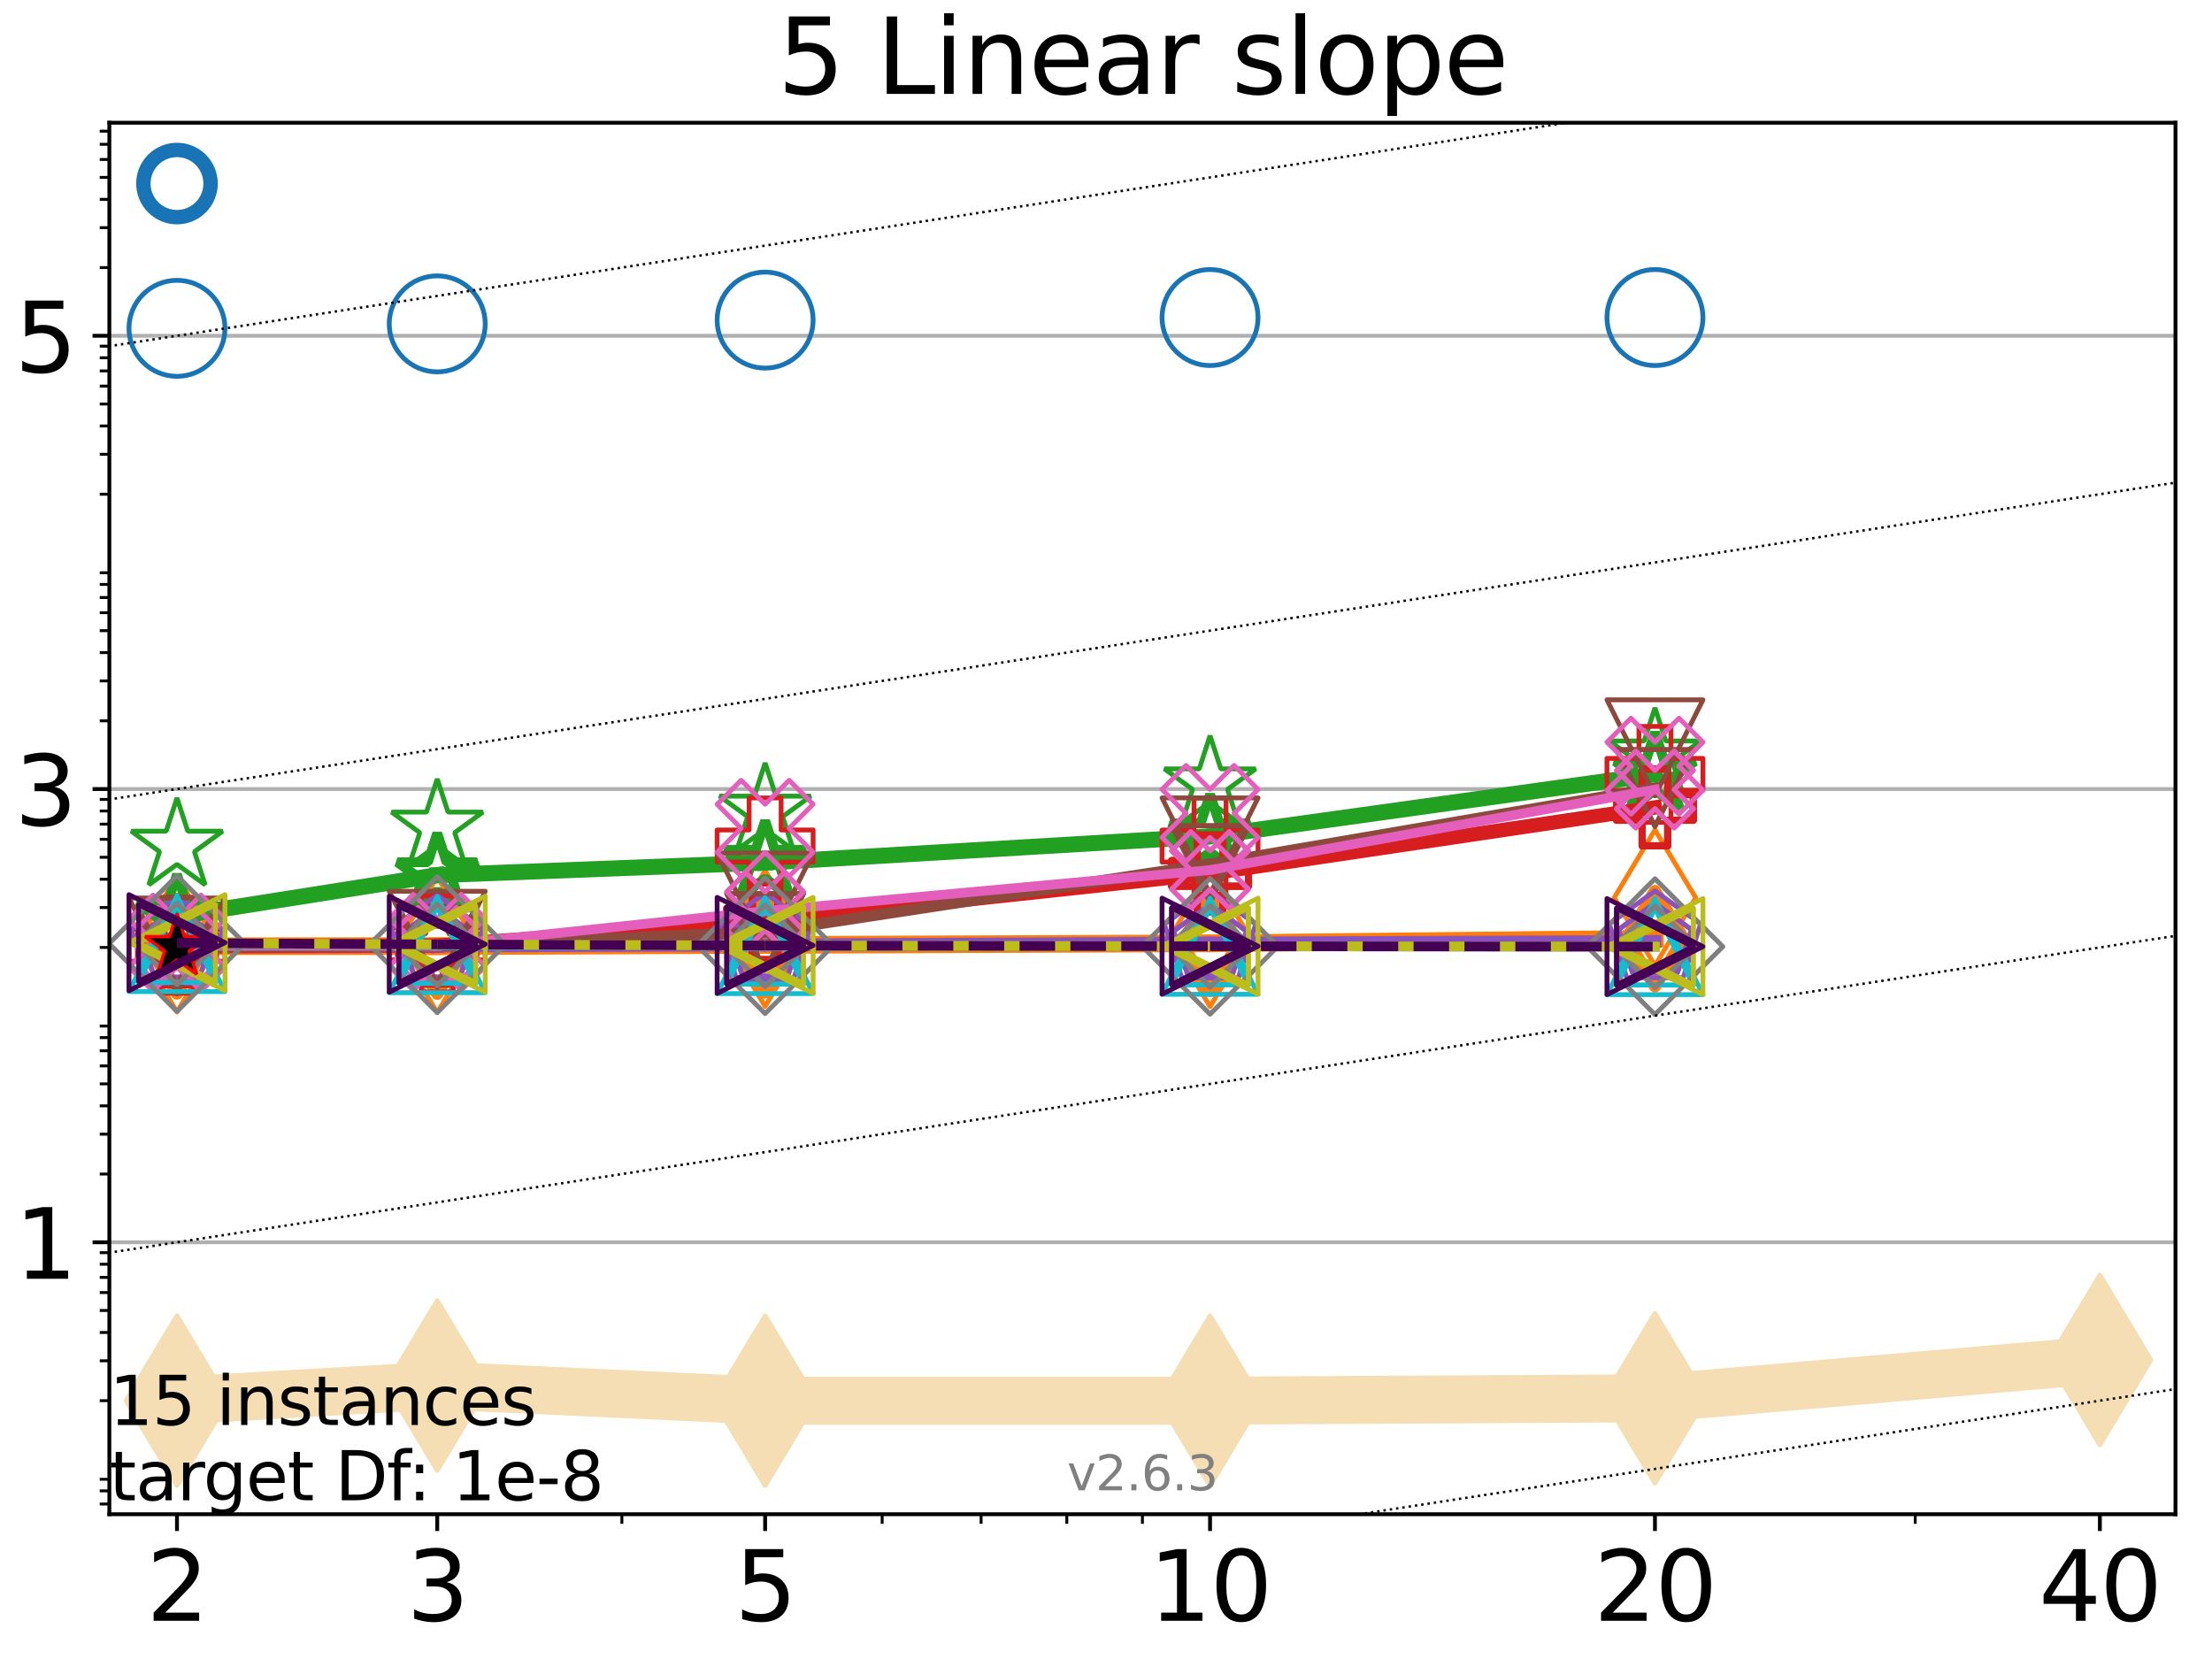 <?xml version="1.0" encoding="utf-8" standalone="no"?>
<!DOCTYPE svg PUBLIC "-//W3C//DTD SVG 1.1//EN"
  "http://www.w3.org/Graphics/SVG/1.1/DTD/svg11.dtd">
<svg xmlns:xlink="http://www.w3.org/1999/xlink" width="460.8pt" height="345.6pt" viewBox="0 0 460.8 345.6" xmlns="http://www.w3.org/2000/svg" version="1.1">
 <defs>
  <style type="text/css">*{stroke-linejoin: round; stroke-linecap: butt}</style>
 </defs>
 <g id="figure_1">
  <g id="patch_1">
   <path d="M 0 345.6 
L 460.8 345.6 
L 460.8 0 
L 0 0 
z
" style="fill: #ffffff"/>
  </g>
  <g id="axes_1">
   <g id="patch_2">
    <path d="M 22.78 315.44 
L 453.192 315.44 
L 453.192 25.56 
L 22.78 25.56 
z
" style="fill: #ffffff"/>
   </g>
   <g id="line2d_1">
    <path d="M 36.868 291.787 
L 91.085 288.626 
L 159.39 291.787 
L 252.074 291.787 
L 344.758 291.281 
L 437.443 283.304 
" clip-path="url(#pf823c48f7c)" style="fill: none; stroke: #f5deb3; stroke-width: 10; stroke-linecap: square"/>
    <defs>
     <path id="mec58812ab2" d="M -0 17.678 
L 10.607 0 
L 0 -17.678 
L -10.607 -0 
z
" style="stroke: #f5deb3; stroke-linejoin: miter"/>
    </defs>
    <g clip-path="url(#pf823c48f7c)">
     <use xlink:href="#mec58812ab2" x="36.868" y="291.787" style="fill: #f5deb3; stroke: #f5deb3; stroke-linejoin: miter"/>
     <use xlink:href="#mec58812ab2" x="91.085" y="288.626" style="fill: #f5deb3; stroke: #f5deb3; stroke-linejoin: miter"/>
     <use xlink:href="#mec58812ab2" x="159.39" y="291.787" style="fill: #f5deb3; stroke: #f5deb3; stroke-linejoin: miter"/>
     <use xlink:href="#mec58812ab2" x="252.074" y="291.787" style="fill: #f5deb3; stroke: #f5deb3; stroke-linejoin: miter"/>
     <use xlink:href="#mec58812ab2" x="344.758" y="291.281" style="fill: #f5deb3; stroke: #f5deb3; stroke-linejoin: miter"/>
     <use xlink:href="#mec58812ab2" x="437.443" y="283.304" style="fill: #f5deb3; stroke: #f5deb3; stroke-linejoin: miter"/>
    </g>
   </g>
   <g id="matplotlib.axis_1">
    <g id="xtick_1">
     <g id="line2d_2">
      <defs>
       <path id="mf42b95d6f8" d="M 0 0 
L 0 3.5 
" style="stroke: #000000; stroke-width: 0.8"/>
      </defs>
      <g>
       <use xlink:href="#mf42b95d6f8" x="36.868" y="315.44" style="stroke: #000000; stroke-width: 0.8"/>
      </g>
     </g>
     <g id="text_1">
      <!-- 2 -->
      <g transform="translate(30.506 337.637)scale(0.2 -0.2)">
       <defs>
        <path id="DejaVuSans-32" d="M 1228 531 
L 3431 531 
L 3431 0 
L 469 0 
L 469 531 
Q 828 903 1448 1529 
Q 2069 2156 2228 2338 
Q 2531 2678 2651 2914 
Q 2772 3150 2772 3378 
Q 2772 3750 2511 3984 
Q 2250 4219 1831 4219 
Q 1534 4219 1204 4116 
Q 875 4013 500 3803 
L 500 4441 
Q 881 4594 1212 4672 
Q 1544 4750 1819 4750 
Q 2544 4750 2975 4387 
Q 3406 4025 3406 3419 
Q 3406 3131 3298 2873 
Q 3191 2616 2906 2266 
Q 2828 2175 2409 1742 
Q 1991 1309 1228 531 
z
" transform="scale(0.016)"/>
       </defs>
       <use xlink:href="#DejaVuSans-32"/>
      </g>
     </g>
    </g>
    <g id="xtick_2">
     <g id="line2d_3">
      <g>
       <use xlink:href="#mf42b95d6f8" x="91.085" y="315.44" style="stroke: #000000; stroke-width: 0.8"/>
      </g>
     </g>
     <g id="text_2">
      <!-- 3 -->
      <g transform="translate(84.723 337.637)scale(0.2 -0.2)">
       <defs>
        <path id="DejaVuSans-33" d="M 2597 2516 
Q 3050 2419 3304 2112 
Q 3559 1806 3559 1356 
Q 3559 666 3084 287 
Q 2609 -91 1734 -91 
Q 1441 -91 1130 -33 
Q 819 25 488 141 
L 488 750 
Q 750 597 1062 519 
Q 1375 441 1716 441 
Q 2309 441 2620 675 
Q 2931 909 2931 1356 
Q 2931 1769 2642 2001 
Q 2353 2234 1838 2234 
L 1294 2234 
L 1294 2753 
L 1863 2753 
Q 2328 2753 2575 2939 
Q 2822 3125 2822 3475 
Q 2822 3834 2567 4026 
Q 2313 4219 1838 4219 
Q 1578 4219 1281 4162 
Q 984 4106 628 3988 
L 628 4550 
Q 988 4650 1302 4700 
Q 1616 4750 1894 4750 
Q 2613 4750 3031 4423 
Q 3450 4097 3450 3541 
Q 3450 3153 3228 2886 
Q 3006 2619 2597 2516 
z
" transform="scale(0.016)"/>
       </defs>
       <use xlink:href="#DejaVuSans-33"/>
      </g>
     </g>
    </g>
    <g id="xtick_3">
     <g id="line2d_4">
      <g>
       <use xlink:href="#mf42b95d6f8" x="159.39" y="315.44" style="stroke: #000000; stroke-width: 0.8"/>
      </g>
     </g>
     <g id="text_3">
      <!-- 5 -->
      <g transform="translate(153.028 337.637)scale(0.2 -0.2)">
       <defs>
        <path id="DejaVuSans-35" d="M 691 4666 
L 3169 4666 
L 3169 4134 
L 1269 4134 
L 1269 2991 
Q 1406 3038 1543 3061 
Q 1681 3084 1819 3084 
Q 2600 3084 3056 2656 
Q 3513 2228 3513 1497 
Q 3513 744 3044 326 
Q 2575 -91 1722 -91 
Q 1428 -91 1123 -41 
Q 819 9 494 109 
L 494 744 
Q 775 591 1075 516 
Q 1375 441 1709 441 
Q 2250 441 2565 725 
Q 2881 1009 2881 1497 
Q 2881 1984 2565 2268 
Q 2250 2553 1709 2553 
Q 1456 2553 1204 2497 
Q 953 2441 691 2322 
L 691 4666 
z
" transform="scale(0.016)"/>
       </defs>
       <use xlink:href="#DejaVuSans-35"/>
      </g>
     </g>
    </g>
    <g id="xtick_4">
     <g id="line2d_5">
      <g>
       <use xlink:href="#mf42b95d6f8" x="252.074" y="315.44" style="stroke: #000000; stroke-width: 0.8"/>
      </g>
     </g>
     <g id="text_4">
      <!-- 10 -->
      <g transform="translate(239.349 337.637)scale(0.2 -0.2)">
       <defs>
        <path id="DejaVuSans-31" d="M 794 531 
L 1825 531 
L 1825 4091 
L 703 3866 
L 703 4441 
L 1819 4666 
L 2450 4666 
L 2450 531 
L 3481 531 
L 3481 0 
L 794 0 
L 794 531 
z
" transform="scale(0.016)"/>
        <path id="DejaVuSans-30" d="M 2034 4250 
Q 1547 4250 1301 3770 
Q 1056 3291 1056 2328 
Q 1056 1369 1301 889 
Q 1547 409 2034 409 
Q 2525 409 2770 889 
Q 3016 1369 3016 2328 
Q 3016 3291 2770 3770 
Q 2525 4250 2034 4250 
z
M 2034 4750 
Q 2819 4750 3233 4129 
Q 3647 3509 3647 2328 
Q 3647 1150 3233 529 
Q 2819 -91 2034 -91 
Q 1250 -91 836 529 
Q 422 1150 422 2328 
Q 422 3509 836 4129 
Q 1250 4750 2034 4750 
z
" transform="scale(0.016)"/>
       </defs>
       <use xlink:href="#DejaVuSans-31"/>
       <use xlink:href="#DejaVuSans-30" x="63.623"/>
      </g>
     </g>
    </g>
    <g id="xtick_5">
     <g id="line2d_6">
      <g>
       <use xlink:href="#mf42b95d6f8" x="344.758" y="315.44" style="stroke: #000000; stroke-width: 0.8"/>
      </g>
     </g>
     <g id="text_5">
      <!-- 20 -->
      <g transform="translate(332.033 337.637)scale(0.2 -0.2)">
       <use xlink:href="#DejaVuSans-32"/>
       <use xlink:href="#DejaVuSans-30" x="63.623"/>
      </g>
     </g>
    </g>
    <g id="xtick_6">
     <g id="line2d_7">
      <g>
       <use xlink:href="#mf42b95d6f8" x="437.443" y="315.44" style="stroke: #000000; stroke-width: 0.8"/>
      </g>
     </g>
     <g id="text_6">
      <!-- 40 -->
      <g transform="translate(424.718 337.637)scale(0.2 -0.2)">
       <defs>
        <path id="DejaVuSans-34" d="M 2419 4116 
L 825 1625 
L 2419 1625 
L 2419 4116 
z
M 2253 4666 
L 3047 4666 
L 3047 1625 
L 3713 1625 
L 3713 1100 
L 3047 1100 
L 3047 0 
L 2419 0 
L 2419 1100 
L 313 1100 
L 313 1709 
L 2253 4666 
z
" transform="scale(0.016)"/>
       </defs>
       <use xlink:href="#DejaVuSans-34"/>
       <use xlink:href="#DejaVuSans-30" x="63.623"/>
      </g>
     </g>
    </g>
    <g id="xtick_7">
     <g id="line2d_8">
      <defs>
       <path id="m800a7f3254" d="M 0 0 
L 0 2 
" style="stroke: #000000; stroke-width: 0.6"/>
      </defs>
      <g>
       <use xlink:href="#m800a7f3254" x="129.552" y="315.44" style="stroke: #000000; stroke-width: 0.6"/>
      </g>
     </g>
    </g>
    <g id="xtick_8">
     <g id="line2d_9">
      <g>
       <use xlink:href="#m800a7f3254" x="183.769" y="315.44" style="stroke: #000000; stroke-width: 0.6"/>
      </g>
     </g>
    </g>
    <g id="xtick_9">
     <g id="line2d_10">
      <g>
       <use xlink:href="#m800a7f3254" x="204.381" y="315.44" style="stroke: #000000; stroke-width: 0.6"/>
      </g>
     </g>
    </g>
    <g id="xtick_10">
     <g id="line2d_11">
      <g>
       <use xlink:href="#m800a7f3254" x="222.237" y="315.44" style="stroke: #000000; stroke-width: 0.6"/>
      </g>
     </g>
    </g>
    <g id="xtick_11">
     <g id="line2d_12">
      <g>
       <use xlink:href="#m800a7f3254" x="237.986" y="315.44" style="stroke: #000000; stroke-width: 0.6"/>
      </g>
     </g>
    </g>
    <g id="xtick_12">
     <g id="line2d_13">
      <g>
       <use xlink:href="#m800a7f3254" x="398.975" y="315.44" style="stroke: #000000; stroke-width: 0.6"/>
      </g>
     </g>
    </g>
   </g>
   <g id="matplotlib.axis_2">
    <g id="ytick_1">
     <g id="line2d_14">
      <path d="M 22.78 258.789 
L 453.192 258.789 
" clip-path="url(#pf823c48f7c)" style="fill: none; stroke: #b0b0b0; stroke-width: 0.8; stroke-linecap: square"/>
     </g>
     <g id="line2d_15">
      <defs>
       <path id="m47fe665301" d="M 0 0 
L -3.5 0 
" style="stroke: #000000; stroke-width: 0.8"/>
      </defs>
      <g>
       <use xlink:href="#m47fe665301" x="22.78" y="258.789" style="stroke: #000000; stroke-width: 0.8"/>
      </g>
     </g>
     <g id="text_7">
      <!-- 1 -->
      <g transform="translate(3.055 266.388)scale(0.2 -0.2)">
       <use xlink:href="#DejaVuSans-31"/>
      </g>
     </g>
    </g>
    <g id="ytick_2">
     <g id="line2d_16">
      <path d="M 22.78 164.372 
L 453.192 164.372 
" clip-path="url(#pf823c48f7c)" style="fill: none; stroke: #b0b0b0; stroke-width: 0.8; stroke-linecap: square"/>
     </g>
     <g id="line2d_17">
      <g>
       <use xlink:href="#m47fe665301" x="22.78" y="164.372" style="stroke: #000000; stroke-width: 0.8"/>
      </g>
     </g>
     <g id="text_8">
      <!-- 3 -->
      <g transform="translate(3.055 171.97)scale(0.2 -0.2)">
       <use xlink:href="#DejaVuSans-33"/>
      </g>
     </g>
    </g>
    <g id="ytick_3">
     <g id="line2d_18">
      <path d="M 22.78 69.954 
L 453.192 69.954 
" clip-path="url(#pf823c48f7c)" style="fill: none; stroke: #b0b0b0; stroke-width: 0.8; stroke-linecap: square"/>
     </g>
     <g id="line2d_19">
      <g>
       <use xlink:href="#m47fe665301" x="22.78" y="69.954" style="stroke: #000000; stroke-width: 0.8"/>
      </g>
     </g>
     <g id="text_9">
      <!-- 5 -->
      <g transform="translate(3.055 77.553)scale(0.2 -0.2)">
       <use xlink:href="#DejaVuSans-35"/>
      </g>
     </g>
    </g>
    <g id="ytick_4">
     <g id="line2d_20">
      <defs>
       <path id="m1dadfda916" d="M 0 0 
L -2 0 
" style="stroke: #000000; stroke-width: 0.6"/>
      </defs>
      <g>
       <use xlink:href="#m1dadfda916" x="22.78" y="313.311" style="stroke: #000000; stroke-width: 0.6"/>
      </g>
     </g>
    </g>
    <g id="ytick_5">
     <g id="line2d_21">
      <g>
       <use xlink:href="#m1dadfda916" x="22.78" y="310.573" style="stroke: #000000; stroke-width: 0.6"/>
      </g>
     </g>
    </g>
    <g id="ytick_6">
     <g id="line2d_22">
      <g>
       <use xlink:href="#m1dadfda916" x="22.78" y="308.158" style="stroke: #000000; stroke-width: 0.6"/>
      </g>
     </g>
    </g>
    <g id="ytick_7">
     <g id="line2d_23">
      <g>
       <use xlink:href="#m1dadfda916" x="22.78" y="291.787" style="stroke: #000000; stroke-width: 0.6"/>
      </g>
     </g>
    </g>
    <g id="ytick_8">
     <g id="line2d_24">
      <g>
       <use xlink:href="#m1dadfda916" x="22.78" y="283.474" style="stroke: #000000; stroke-width: 0.6"/>
      </g>
     </g>
    </g>
    <g id="ytick_9">
     <g id="line2d_25">
      <g>
       <use xlink:href="#m1dadfda916" x="22.78" y="277.576" style="stroke: #000000; stroke-width: 0.6"/>
      </g>
     </g>
    </g>
    <g id="ytick_10">
     <g id="line2d_26">
      <g>
       <use xlink:href="#m1dadfda916" x="22.78" y="273.001" style="stroke: #000000; stroke-width: 0.6"/>
      </g>
     </g>
    </g>
    <g id="ytick_11">
     <g id="line2d_27">
      <g>
       <use xlink:href="#m1dadfda916" x="22.78" y="269.263" style="stroke: #000000; stroke-width: 0.6"/>
      </g>
     </g>
    </g>
    <g id="ytick_12">
     <g id="line2d_28">
      <g>
       <use xlink:href="#m1dadfda916" x="22.78" y="266.102" style="stroke: #000000; stroke-width: 0.6"/>
      </g>
     </g>
    </g>
    <g id="ytick_13">
     <g id="line2d_29">
      <g>
       <use xlink:href="#m1dadfda916" x="22.78" y="263.364" style="stroke: #000000; stroke-width: 0.6"/>
      </g>
     </g>
    </g>
    <g id="ytick_14">
     <g id="line2d_30">
      <g>
       <use xlink:href="#m1dadfda916" x="22.78" y="260.95" style="stroke: #000000; stroke-width: 0.6"/>
      </g>
     </g>
    </g>
    <g id="ytick_15">
     <g id="line2d_31">
      <g>
       <use xlink:href="#m1dadfda916" x="22.78" y="244.578" style="stroke: #000000; stroke-width: 0.6"/>
      </g>
     </g>
    </g>
    <g id="ytick_16">
     <g id="line2d_32">
      <g>
       <use xlink:href="#m1dadfda916" x="22.78" y="236.265" style="stroke: #000000; stroke-width: 0.6"/>
      </g>
     </g>
    </g>
    <g id="ytick_17">
     <g id="line2d_33">
      <g>
       <use xlink:href="#m1dadfda916" x="22.78" y="230.367" style="stroke: #000000; stroke-width: 0.6"/>
      </g>
     </g>
    </g>
    <g id="ytick_18">
     <g id="line2d_34">
      <g>
       <use xlink:href="#m1dadfda916" x="22.78" y="225.792" style="stroke: #000000; stroke-width: 0.6"/>
      </g>
     </g>
    </g>
    <g id="ytick_19">
     <g id="line2d_35">
      <g>
       <use xlink:href="#m1dadfda916" x="22.78" y="222.054" style="stroke: #000000; stroke-width: 0.6"/>
      </g>
     </g>
    </g>
    <g id="ytick_20">
     <g id="line2d_36">
      <g>
       <use xlink:href="#m1dadfda916" x="22.78" y="218.893" style="stroke: #000000; stroke-width: 0.6"/>
      </g>
     </g>
    </g>
    <g id="ytick_21">
     <g id="line2d_37">
      <g>
       <use xlink:href="#m1dadfda916" x="22.78" y="216.156" style="stroke: #000000; stroke-width: 0.6"/>
      </g>
     </g>
    </g>
    <g id="ytick_22">
     <g id="line2d_38">
      <g>
       <use xlink:href="#m1dadfda916" x="22.78" y="213.741" style="stroke: #000000; stroke-width: 0.6"/>
      </g>
     </g>
    </g>
    <g id="ytick_23">
     <g id="line2d_39">
      <g>
       <use xlink:href="#m1dadfda916" x="22.78" y="197.369" style="stroke: #000000; stroke-width: 0.6"/>
      </g>
     </g>
    </g>
    <g id="ytick_24">
     <g id="line2d_40">
      <g>
       <use xlink:href="#m1dadfda916" x="22.78" y="189.056" style="stroke: #000000; stroke-width: 0.6"/>
      </g>
     </g>
    </g>
    <g id="ytick_25">
     <g id="line2d_41">
      <g>
       <use xlink:href="#m1dadfda916" x="22.78" y="183.158" style="stroke: #000000; stroke-width: 0.6"/>
      </g>
     </g>
    </g>
    <g id="ytick_26">
     <g id="line2d_42">
      <g>
       <use xlink:href="#m1dadfda916" x="22.78" y="178.583" style="stroke: #000000; stroke-width: 0.6"/>
      </g>
     </g>
    </g>
    <g id="ytick_27">
     <g id="line2d_43">
      <g>
       <use xlink:href="#m1dadfda916" x="22.78" y="174.845" style="stroke: #000000; stroke-width: 0.6"/>
      </g>
     </g>
    </g>
    <g id="ytick_28">
     <g id="line2d_44">
      <g>
       <use xlink:href="#m1dadfda916" x="22.78" y="171.685" style="stroke: #000000; stroke-width: 0.6"/>
      </g>
     </g>
    </g>
    <g id="ytick_29">
     <g id="line2d_45">
      <g>
       <use xlink:href="#m1dadfda916" x="22.78" y="168.947" style="stroke: #000000; stroke-width: 0.6"/>
      </g>
     </g>
    </g>
    <g id="ytick_30">
     <g id="line2d_46">
      <g>
       <use xlink:href="#m1dadfda916" x="22.78" y="166.532" style="stroke: #000000; stroke-width: 0.6"/>
      </g>
     </g>
    </g>
    <g id="ytick_31">
     <g id="line2d_47">
      <g>
       <use xlink:href="#m1dadfda916" x="22.78" y="150.161" style="stroke: #000000; stroke-width: 0.6"/>
      </g>
     </g>
    </g>
    <g id="ytick_32">
     <g id="line2d_48">
      <g>
       <use xlink:href="#m1dadfda916" x="22.78" y="141.847" style="stroke: #000000; stroke-width: 0.6"/>
      </g>
     </g>
    </g>
    <g id="ytick_33">
     <g id="line2d_49">
      <g>
       <use xlink:href="#m1dadfda916" x="22.78" y="135.949" style="stroke: #000000; stroke-width: 0.6"/>
      </g>
     </g>
    </g>
    <g id="ytick_34">
     <g id="line2d_50">
      <g>
       <use xlink:href="#m1dadfda916" x="22.78" y="131.374" style="stroke: #000000; stroke-width: 0.6"/>
      </g>
     </g>
    </g>
    <g id="ytick_35">
     <g id="line2d_51">
      <g>
       <use xlink:href="#m1dadfda916" x="22.78" y="127.636" style="stroke: #000000; stroke-width: 0.6"/>
      </g>
     </g>
    </g>
    <g id="ytick_36">
     <g id="line2d_52">
      <g>
       <use xlink:href="#m1dadfda916" x="22.78" y="124.476" style="stroke: #000000; stroke-width: 0.6"/>
      </g>
     </g>
    </g>
    <g id="ytick_37">
     <g id="line2d_53">
      <g>
       <use xlink:href="#m1dadfda916" x="22.78" y="121.738" style="stroke: #000000; stroke-width: 0.6"/>
      </g>
     </g>
    </g>
    <g id="ytick_38">
     <g id="line2d_54">
      <g>
       <use xlink:href="#m1dadfda916" x="22.78" y="119.323" style="stroke: #000000; stroke-width: 0.6"/>
      </g>
     </g>
    </g>
    <g id="ytick_39">
     <g id="line2d_55">
      <g>
       <use xlink:href="#m1dadfda916" x="22.78" y="102.952" style="stroke: #000000; stroke-width: 0.6"/>
      </g>
     </g>
    </g>
    <g id="ytick_40">
     <g id="line2d_56">
      <g>
       <use xlink:href="#m1dadfda916" x="22.78" y="94.639" style="stroke: #000000; stroke-width: 0.6"/>
      </g>
     </g>
    </g>
    <g id="ytick_41">
     <g id="line2d_57">
      <g>
       <use xlink:href="#m1dadfda916" x="22.78" y="88.74" style="stroke: #000000; stroke-width: 0.6"/>
      </g>
     </g>
    </g>
    <g id="ytick_42">
     <g id="line2d_58">
      <g>
       <use xlink:href="#m1dadfda916" x="22.78" y="84.165" style="stroke: #000000; stroke-width: 0.6"/>
      </g>
     </g>
    </g>
    <g id="ytick_43">
     <g id="line2d_59">
      <g>
       <use xlink:href="#m1dadfda916" x="22.78" y="80.427" style="stroke: #000000; stroke-width: 0.6"/>
      </g>
     </g>
    </g>
    <g id="ytick_44">
     <g id="line2d_60">
      <g>
       <use xlink:href="#m1dadfda916" x="22.78" y="77.267" style="stroke: #000000; stroke-width: 0.6"/>
      </g>
     </g>
    </g>
    <g id="ytick_45">
     <g id="line2d_61">
      <g>
       <use xlink:href="#m1dadfda916" x="22.78" y="74.529" style="stroke: #000000; stroke-width: 0.6"/>
      </g>
     </g>
    </g>
    <g id="ytick_46">
     <g id="line2d_62">
      <g>
       <use xlink:href="#m1dadfda916" x="22.78" y="72.114" style="stroke: #000000; stroke-width: 0.6"/>
      </g>
     </g>
    </g>
    <g id="ytick_47">
     <g id="line2d_63">
      <g>
       <use xlink:href="#m1dadfda916" x="22.78" y="55.743" style="stroke: #000000; stroke-width: 0.6"/>
      </g>
     </g>
    </g>
    <g id="ytick_48">
     <g id="line2d_64">
      <g>
       <use xlink:href="#m1dadfda916" x="22.78" y="47.43" style="stroke: #000000; stroke-width: 0.6"/>
      </g>
     </g>
    </g>
    <g id="ytick_49">
     <g id="line2d_65">
      <g>
       <use xlink:href="#m1dadfda916" x="22.78" y="41.532" style="stroke: #000000; stroke-width: 0.6"/>
      </g>
     </g>
    </g>
    <g id="ytick_50">
     <g id="line2d_66">
      <g>
       <use xlink:href="#m1dadfda916" x="22.78" y="36.957" style="stroke: #000000; stroke-width: 0.6"/>
      </g>
     </g>
    </g>
    <g id="ytick_51">
     <g id="line2d_67">
      <g>
       <use xlink:href="#m1dadfda916" x="22.78" y="33.219" style="stroke: #000000; stroke-width: 0.6"/>
      </g>
     </g>
    </g>
    <g id="ytick_52">
     <g id="line2d_68">
      <g>
       <use xlink:href="#m1dadfda916" x="22.78" y="30.058" style="stroke: #000000; stroke-width: 0.6"/>
      </g>
     </g>
    </g>
    <g id="ytick_53">
     <g id="line2d_69">
      <g>
       <use xlink:href="#m1dadfda916" x="22.78" y="27.32" style="stroke: #000000; stroke-width: 0.6"/>
      </g>
     </g>
    </g>
   </g>
   <g id="line2d_70">
    <path d="M 36.868 38.237 
" clip-path="url(#pf823c48f7c)" style="fill: none; stroke: #1874b4; stroke-width: 4; stroke-linecap: square"/>
    <defs>
     <path id="m3038a39d4c" d="M 0 7 
C 1.856 7 3.637 6.262 4.95 4.95 
C 6.262 3.637 7 1.856 7 0 
C 7 -1.856 6.262 -3.637 4.95 -4.95 
C 3.637 -6.262 1.856 -7 0 -7 
C -1.856 -7 -3.637 -6.262 -4.95 -4.95 
C -6.262 -3.637 -7 -1.856 -7 0 
C -7 1.856 -6.262 3.637 -4.95 4.95 
C -3.637 6.262 -1.856 7 0 7 
z
" style="stroke: #1874b4; stroke-width: 3"/>
    </defs>
    <g clip-path="url(#pf823c48f7c)">
     <use xlink:href="#m3038a39d4c" x="36.868" y="38.237" style="fill-opacity: 0; stroke: #1874b4; stroke-width: 3"/>
    </g>
   </g>
   <g id="line2d_71"/>
   <g id="line2d_72">
    <defs>
     <path id="m1b9055841a" d="M 0 10 
C 2.652 10 5.196 8.946 7.071 7.071 
C 8.946 5.196 10 2.652 10 0 
C 10 -2.652 8.946 -5.196 7.071 -7.071 
C 5.196 -8.946 2.652 -10 0 -10 
C -2.652 -10 -5.196 -8.946 -7.071 -7.071 
C -8.946 -5.196 -10 -2.652 -10 0 
C -10 2.652 -8.946 5.196 -7.071 7.071 
C -5.196 8.946 -2.652 10 0 10 
z
" style="stroke: #1874b4"/>
    </defs>
    <g clip-path="url(#pf823c48f7c)">
     <use xlink:href="#m1b9055841a" x="36.868" y="68.395" style="fill-opacity: 0; stroke: #1874b4"/>
     <use xlink:href="#m1b9055841a" x="91.085" y="67.467" style="fill-opacity: 0; stroke: #1874b4"/>
     <use xlink:href="#m1b9055841a" x="159.39" y="66.683" style="fill-opacity: 0; stroke: #1874b4"/>
     <use xlink:href="#m1b9055841a" x="252.074" y="66.148" style="fill-opacity: 0; stroke: #1874b4"/>
     <use xlink:href="#m1b9055841a" x="344.758" y="66.148" style="fill-opacity: 0; stroke: #1874b4"/>
    </g>
   </g>
   <g id="line2d_73">
    <path d="M 36.868 197.111 
L 91.085 197.105 
" clip-path="url(#pf823c48f7c)" style="fill: none; stroke: #ff7d0b; stroke-width: 3.667; stroke-linecap: square"/>
    <defs>
     <path id="m660c1afa33" d="M -0 9.899 
L 5.94 0 
L 0 -9.899 
L -5.94 -0 
z
" style="stroke: #ff7d0b; stroke-width: 2.5; stroke-linejoin: miter"/>
    </defs>
    <g clip-path="url(#pf823c48f7c)">
     <use xlink:href="#m660c1afa33" x="36.868" y="197.111" style="fill-opacity: 0; stroke: #ff7d0b; stroke-width: 2.5; stroke-linejoin: miter"/>
     <use xlink:href="#m660c1afa33" x="91.085" y="197.105" style="fill-opacity: 0; stroke: #ff7d0b; stroke-width: 2.5; stroke-linejoin: miter"/>
    </g>
   </g>
   <g id="line2d_74">
    <path d="M 91.085 197.105 
L 159.39 196.84 
" clip-path="url(#pf823c48f7c)" style="fill: none; stroke: #ff7d0b; stroke-width: 3.667; stroke-linecap: square"/>
    <g clip-path="url(#pf823c48f7c)">
     <use xlink:href="#m660c1afa33" x="91.085" y="197.105" style="fill-opacity: 0; stroke: #ff7d0b; stroke-width: 2.5; stroke-linejoin: miter"/>
     <use xlink:href="#m660c1afa33" x="159.39" y="196.84" style="fill-opacity: 0; stroke: #ff7d0b; stroke-width: 2.5; stroke-linejoin: miter"/>
    </g>
   </g>
   <g id="line2d_75">
    <path d="M 159.39 196.84 
L 252.074 196.517 
" clip-path="url(#pf823c48f7c)" style="fill: none; stroke: #ff7d0b; stroke-width: 3.667; stroke-linecap: square"/>
    <g clip-path="url(#pf823c48f7c)">
     <use xlink:href="#m660c1afa33" x="159.39" y="196.84" style="fill-opacity: 0; stroke: #ff7d0b; stroke-width: 2.5; stroke-linejoin: miter"/>
     <use xlink:href="#m660c1afa33" x="252.074" y="196.517" style="fill-opacity: 0; stroke: #ff7d0b; stroke-width: 2.5; stroke-linejoin: miter"/>
    </g>
   </g>
   <g id="line2d_76">
    <path d="M 252.074 196.517 
L 344.758 195.544 
" clip-path="url(#pf823c48f7c)" style="fill: none; stroke: #ff7d0b; stroke-width: 3.667; stroke-linecap: square"/>
    <g clip-path="url(#pf823c48f7c)">
     <use xlink:href="#m660c1afa33" x="252.074" y="196.517" style="fill-opacity: 0; stroke: #ff7d0b; stroke-width: 2.5; stroke-linejoin: miter"/>
     <use xlink:href="#m660c1afa33" x="344.758" y="195.544" style="fill-opacity: 0; stroke: #ff7d0b; stroke-width: 2.5; stroke-linejoin: miter"/>
    </g>
   </g>
   <g id="line2d_77">
    <path d="M 344.758 195.544 
" clip-path="url(#pf823c48f7c)" style="fill: none; stroke: #ff7d0b; stroke-width: 3.667; stroke-linecap: square"/>
    <g clip-path="url(#pf823c48f7c)">
     <use xlink:href="#m660c1afa33" x="344.758" y="195.544" style="fill-opacity: 0; stroke: #ff7d0b; stroke-width: 2.5; stroke-linejoin: miter"/>
    </g>
   </g>
   <g id="line2d_78"/>
   <g id="line2d_79">
    <defs>
     <path id="m85437fe2f4" d="M -0 14.142 
L 8.485 0 
L -0 -14.142 
L -8.485 -0 
z
" style="stroke: #ff7d0b; stroke-linejoin: miter"/>
    </defs>
    <g clip-path="url(#pf823c48f7c)">
     <use xlink:href="#m85437fe2f4" x="36.868" y="196.664" style="fill-opacity: 0; stroke: #ff7d0b; stroke-linejoin: miter"/>
     <use xlink:href="#m85437fe2f4" x="91.085" y="196.796" style="fill-opacity: 0; stroke: #ff7d0b; stroke-linejoin: miter"/>
     <use xlink:href="#m85437fe2f4" x="159.39" y="195.509" style="fill-opacity: 0; stroke: #ff7d0b; stroke-linejoin: miter"/>
     <use xlink:href="#m85437fe2f4" x="252.074" y="195.555" style="fill-opacity: 0; stroke: #ff7d0b; stroke-linejoin: miter"/>
     <use xlink:href="#m85437fe2f4" x="344.758" y="187.018" style="fill-opacity: 0; stroke: #ff7d0b; stroke-linejoin: miter"/>
    </g>
   </g>
   <g id="line2d_80">
    <path d="M 36.868 190.858 
L 91.085 182.308 
" clip-path="url(#pf823c48f7c)" style="fill: none; stroke: #22a022; stroke-width: 3.333; stroke-linecap: square"/>
    <defs>
     <path id="mb9cfdc5519" d="M 0 -8.7 
L -1.953 -2.688 
L -8.274 -2.688 
L -3.16 1.027 
L -5.114 7.038 
L -0 3.323 
L 5.114 7.038 
L 3.16 1.027 
L 8.274 -2.688 
L 1.953 -2.688 
z
" style="stroke: #22a022; stroke-width: 2; stroke-linejoin: bevel"/>
    </defs>
    <g clip-path="url(#pf823c48f7c)">
     <use xlink:href="#mb9cfdc5519" x="36.868" y="190.858" style="fill-opacity: 0; stroke: #22a022; stroke-width: 2; stroke-linejoin: bevel"/>
     <use xlink:href="#mb9cfdc5519" x="91.085" y="182.308" style="fill-opacity: 0; stroke: #22a022; stroke-width: 2; stroke-linejoin: bevel"/>
    </g>
   </g>
   <g id="line2d_81">
    <path d="M 91.085 182.308 
L 159.39 179.696 
" clip-path="url(#pf823c48f7c)" style="fill: none; stroke: #22a022; stroke-width: 3.333; stroke-linecap: square"/>
    <g clip-path="url(#pf823c48f7c)">
     <use xlink:href="#mb9cfdc5519" x="91.085" y="182.308" style="fill-opacity: 0; stroke: #22a022; stroke-width: 2; stroke-linejoin: bevel"/>
     <use xlink:href="#mb9cfdc5519" x="159.39" y="179.696" style="fill-opacity: 0; stroke: #22a022; stroke-width: 2; stroke-linejoin: bevel"/>
    </g>
   </g>
   <g id="line2d_82">
    <path d="M 159.39 179.696 
L 252.074 174.217 
" clip-path="url(#pf823c48f7c)" style="fill: none; stroke: #22a022; stroke-width: 3.333; stroke-linecap: square"/>
    <g clip-path="url(#pf823c48f7c)">
     <use xlink:href="#mb9cfdc5519" x="159.39" y="179.696" style="fill-opacity: 0; stroke: #22a022; stroke-width: 2; stroke-linejoin: bevel"/>
     <use xlink:href="#mb9cfdc5519" x="252.074" y="174.217" style="fill-opacity: 0; stroke: #22a022; stroke-width: 2; stroke-linejoin: bevel"/>
    </g>
   </g>
   <g id="line2d_83">
    <path d="M 252.074 174.217 
L 344.758 161.307 
" clip-path="url(#pf823c48f7c)" style="fill: none; stroke: #22a022; stroke-width: 3.333; stroke-linecap: square"/>
    <g clip-path="url(#pf823c48f7c)">
     <use xlink:href="#mb9cfdc5519" x="252.074" y="174.217" style="fill-opacity: 0; stroke: #22a022; stroke-width: 2; stroke-linejoin: bevel"/>
     <use xlink:href="#mb9cfdc5519" x="344.758" y="161.307" style="fill-opacity: 0; stroke: #22a022; stroke-width: 2; stroke-linejoin: bevel"/>
    </g>
   </g>
   <g id="line2d_84">
    <path d="M 344.758 161.307 
" clip-path="url(#pf823c48f7c)" style="fill: none; stroke: #22a022; stroke-width: 3.333; stroke-linecap: square"/>
    <g clip-path="url(#pf823c48f7c)">
     <use xlink:href="#mb9cfdc5519" x="344.758" y="161.307" style="fill-opacity: 0; stroke: #22a022; stroke-width: 2; stroke-linejoin: bevel"/>
    </g>
   </g>
   <g id="line2d_85"/>
   <g id="line2d_86">
    <defs>
     <path id="mfbc05df7c0" d="M 0 -10 
L -2.245 -3.09 
L -9.511 -3.09 
L -3.633 1.18 
L -5.878 8.09 
L -0 3.82 
L 5.878 8.09 
L 3.633 1.18 
L 9.511 -3.09 
L 2.245 -3.09 
z
" style="stroke: #22a022; stroke-linejoin: bevel"/>
    </defs>
    <g clip-path="url(#pf823c48f7c)">
     <use xlink:href="#mfbc05df7c0" x="36.868" y="176.241" style="fill-opacity: 0; stroke: #22a022; stroke-linejoin: bevel"/>
     <use xlink:href="#mfbc05df7c0" x="91.085" y="172.269" style="fill-opacity: 0; stroke: #22a022; stroke-linejoin: bevel"/>
     <use xlink:href="#mfbc05df7c0" x="159.39" y="168.942" style="fill-opacity: 0; stroke: #22a022; stroke-linejoin: bevel"/>
     <use xlink:href="#mfbc05df7c0" x="252.074" y="163.26" style="fill-opacity: 0; stroke: #22a022; stroke-linejoin: bevel"/>
     <use xlink:href="#mfbc05df7c0" x="344.758" y="157.454" style="fill-opacity: 0; stroke: #22a022; stroke-linejoin: bevel"/>
    </g>
   </g>
   <g id="line2d_87">
    <path d="M 36.868 197.132 
L 91.085 196.99 
" clip-path="url(#pf823c48f7c)" style="fill: none; stroke: #d61e1f; stroke-width: 3; stroke-linecap: square"/>
    <defs>
     <path id="m42258d6fee" d="M -2.667 8 
L 2.667 8 
L 2.667 2.667 
L 8 2.667 
L 8 -2.667 
L 2.667 -2.667 
L 2.667 -8 
L -2.667 -8 
L -2.667 -2.667 
L -8 -2.667 
L -8 2.667 
L -2.667 2.667 
z
" style="stroke: #d61e1f; stroke-width: 1.5; stroke-linejoin: miter"/>
    </defs>
    <g clip-path="url(#pf823c48f7c)">
     <use xlink:href="#m42258d6fee" x="36.868" y="197.132" style="fill-opacity: 0; stroke: #d61e1f; stroke-width: 1.5; stroke-linejoin: miter"/>
     <use xlink:href="#m42258d6fee" x="91.085" y="196.99" style="fill-opacity: 0; stroke: #d61e1f; stroke-width: 1.5; stroke-linejoin: miter"/>
    </g>
   </g>
   <g id="line2d_88">
    <path d="M 91.085 196.99 
L 159.39 191.916 
" clip-path="url(#pf823c48f7c)" style="fill: none; stroke: #d61e1f; stroke-width: 3; stroke-linecap: square"/>
    <g clip-path="url(#pf823c48f7c)">
     <use xlink:href="#m42258d6fee" x="91.085" y="196.99" style="fill-opacity: 0; stroke: #d61e1f; stroke-width: 1.5; stroke-linejoin: miter"/>
     <use xlink:href="#m42258d6fee" x="159.39" y="191.916" style="fill-opacity: 0; stroke: #d61e1f; stroke-width: 1.5; stroke-linejoin: miter"/>
    </g>
   </g>
   <g id="line2d_89">
    <path d="M 159.39 191.916 
L 252.074 181.943 
" clip-path="url(#pf823c48f7c)" style="fill: none; stroke: #d61e1f; stroke-width: 3; stroke-linecap: square"/>
    <g clip-path="url(#pf823c48f7c)">
     <use xlink:href="#m42258d6fee" x="159.39" y="191.916" style="fill-opacity: 0; stroke: #d61e1f; stroke-width: 1.5; stroke-linejoin: miter"/>
     <use xlink:href="#m42258d6fee" x="252.074" y="181.943" style="fill-opacity: 0; stroke: #d61e1f; stroke-width: 1.5; stroke-linejoin: miter"/>
    </g>
   </g>
   <g id="line2d_90">
    <path d="M 252.074 181.943 
L 344.758 168.203 
" clip-path="url(#pf823c48f7c)" style="fill: none; stroke: #d61e1f; stroke-width: 3; stroke-linecap: square"/>
    <g clip-path="url(#pf823c48f7c)">
     <use xlink:href="#m42258d6fee" x="252.074" y="181.943" style="fill-opacity: 0; stroke: #d61e1f; stroke-width: 1.5; stroke-linejoin: miter"/>
     <use xlink:href="#m42258d6fee" x="344.758" y="168.203" style="fill-opacity: 0; stroke: #d61e1f; stroke-width: 1.5; stroke-linejoin: miter"/>
    </g>
   </g>
   <g id="line2d_91">
    <path d="M 344.758 168.203 
" clip-path="url(#pf823c48f7c)" style="fill: none; stroke: #d61e1f; stroke-width: 3; stroke-linecap: square"/>
    <g clip-path="url(#pf823c48f7c)">
     <use xlink:href="#m42258d6fee" x="344.758" y="168.203" style="fill-opacity: 0; stroke: #d61e1f; stroke-width: 1.5; stroke-linejoin: miter"/>
    </g>
   </g>
   <g id="line2d_92"/>
   <g id="line2d_93">
    <defs>
     <path id="m8a6b9b8954" d="M -3.333 10 
L 3.333 10 
L 3.333 3.333 
L 10 3.333 
L 10 -3.333 
L 3.333 -3.333 
L 3.333 -10 
L -3.333 -10 
L -3.333 -3.333 
L -10 -3.333 
L -10 3.333 
L -3.333 3.333 
z
" style="stroke: #d61e1f; stroke-linejoin: miter"/>
    </defs>
    <g clip-path="url(#pf823c48f7c)">
     <use xlink:href="#m8a6b9b8954" x="36.868" y="196.913" style="fill-opacity: 0; stroke: #d61e1f; stroke-linejoin: miter"/>
     <use xlink:href="#m8a6b9b8954" x="91.085" y="196.631" style="fill-opacity: 0; stroke: #d61e1f; stroke-linejoin: miter"/>
     <use xlink:href="#m8a6b9b8954" x="159.39" y="176.23" style="fill-opacity: 0; stroke: #d61e1f; stroke-linejoin: miter"/>
     <use xlink:href="#m8a6b9b8954" x="252.074" y="176.245" style="fill-opacity: 0; stroke: #d61e1f; stroke-linejoin: miter"/>
     <use xlink:href="#m8a6b9b8954" x="344.758" y="161.323" style="fill-opacity: 0; stroke: #d61e1f; stroke-linejoin: miter"/>
    </g>
   </g>
   <g id="line2d_94">
    <path d="M 36.868 197.034 
L 91.085 197.066 
" clip-path="url(#pf823c48f7c)" style="fill: none; stroke: #8a52bd; stroke-width: 2.667; stroke-linecap: square"/>
    <defs>
     <path id="m5583505d67" d="M 0 -8 
L -7.608 -2.472 
L -4.702 6.472 
L 4.702 6.472 
L 7.608 -2.472 
z
" style="stroke: #8a52bd; stroke-linejoin: miter"/>
    </defs>
    <g clip-path="url(#pf823c48f7c)">
     <use xlink:href="#m5583505d67" x="36.868" y="197.034" style="fill-opacity: 0; stroke: #8a52bd; stroke-linejoin: miter"/>
     <use xlink:href="#m5583505d67" x="91.085" y="197.066" style="fill-opacity: 0; stroke: #8a52bd; stroke-linejoin: miter"/>
    </g>
   </g>
   <g id="line2d_95">
    <path d="M 91.085 197.066 
L 159.39 196.854 
" clip-path="url(#pf823c48f7c)" style="fill: none; stroke: #8a52bd; stroke-width: 2.667; stroke-linecap: square"/>
    <g clip-path="url(#pf823c48f7c)">
     <use xlink:href="#m5583505d67" x="91.085" y="197.066" style="fill-opacity: 0; stroke: #8a52bd; stroke-linejoin: miter"/>
     <use xlink:href="#m5583505d67" x="159.39" y="196.854" style="fill-opacity: 0; stroke: #8a52bd; stroke-linejoin: miter"/>
    </g>
   </g>
   <g id="line2d_96">
    <path d="M 159.39 196.854 
L 252.074 196.458 
" clip-path="url(#pf823c48f7c)" style="fill: none; stroke: #8a52bd; stroke-width: 2.667; stroke-linecap: square"/>
    <g clip-path="url(#pf823c48f7c)">
     <use xlink:href="#m5583505d67" x="159.39" y="196.854" style="fill-opacity: 0; stroke: #8a52bd; stroke-linejoin: miter"/>
     <use xlink:href="#m5583505d67" x="252.074" y="196.458" style="fill-opacity: 0; stroke: #8a52bd; stroke-linejoin: miter"/>
    </g>
   </g>
   <g id="line2d_97">
    <path d="M 252.074 196.458 
L 344.758 196.128 
" clip-path="url(#pf823c48f7c)" style="fill: none; stroke: #8a52bd; stroke-width: 2.667; stroke-linecap: square"/>
    <g clip-path="url(#pf823c48f7c)">
     <use xlink:href="#m5583505d67" x="252.074" y="196.458" style="fill-opacity: 0; stroke: #8a52bd; stroke-linejoin: miter"/>
     <use xlink:href="#m5583505d67" x="344.758" y="196.128" style="fill-opacity: 0; stroke: #8a52bd; stroke-linejoin: miter"/>
    </g>
   </g>
   <g id="line2d_98">
    <path d="M 344.758 196.128 
" clip-path="url(#pf823c48f7c)" style="fill: none; stroke: #8a52bd; stroke-width: 2.667; stroke-linecap: square"/>
    <g clip-path="url(#pf823c48f7c)">
     <use xlink:href="#m5583505d67" x="344.758" y="196.128" style="fill-opacity: 0; stroke: #8a52bd; stroke-linejoin: miter"/>
    </g>
   </g>
   <g id="line2d_99"/>
   <g id="line2d_100">
    <defs>
     <path id="m424b357f93" d="M 0 -10 
L -9.511 -3.09 
L -5.878 8.09 
L 5.878 8.09 
L 9.511 -3.09 
z
" style="stroke: #8a52bd; stroke-linejoin: miter"/>
    </defs>
    <g clip-path="url(#pf823c48f7c)">
     <use xlink:href="#m424b357f93" x="36.868" y="196.714" style="fill-opacity: 0; stroke: #8a52bd; stroke-linejoin: miter"/>
     <use xlink:href="#m424b357f93" x="91.085" y="196.467" style="fill-opacity: 0; stroke: #8a52bd; stroke-linejoin: miter"/>
     <use xlink:href="#m424b357f93" x="159.39" y="196.021" style="fill-opacity: 0; stroke: #8a52bd; stroke-linejoin: miter"/>
     <use xlink:href="#m424b357f93" x="252.074" y="195.621" style="fill-opacity: 0; stroke: #8a52bd; stroke-linejoin: miter"/>
     <use xlink:href="#m424b357f93" x="344.758" y="195.584" style="fill-opacity: 0; stroke: #8a52bd; stroke-linejoin: miter"/>
    </g>
   </g>
   <g id="line2d_101">
    <path d="M 36.868 197.281 
L 91.085 197.03 
" clip-path="url(#pf823c48f7c)" style="fill: none; stroke: #8c493c; stroke-width: 2.333; stroke-linecap: square"/>
    <defs>
     <path id="m0df868b3de" d="M -0 8 
L 8 -8 
L -8 -8 
z
" style="stroke: #8c493c; stroke-linejoin: miter"/>
    </defs>
    <g clip-path="url(#pf823c48f7c)">
     <use xlink:href="#m0df868b3de" x="36.868" y="197.281" style="fill-opacity: 0; stroke: #8c493c; stroke-linejoin: miter"/>
     <use xlink:href="#m0df868b3de" x="91.085" y="197.03" style="fill-opacity: 0; stroke: #8c493c; stroke-linejoin: miter"/>
    </g>
   </g>
   <g id="line2d_102">
    <path d="M 91.085 197.03 
L 159.39 194.154 
" clip-path="url(#pf823c48f7c)" style="fill: none; stroke: #8c493c; stroke-width: 2.333; stroke-linecap: square"/>
    <g clip-path="url(#pf823c48f7c)">
     <use xlink:href="#m0df868b3de" x="91.085" y="197.03" style="fill-opacity: 0; stroke: #8c493c; stroke-linejoin: miter"/>
     <use xlink:href="#m0df868b3de" x="159.39" y="194.154" style="fill-opacity: 0; stroke: #8c493c; stroke-linejoin: miter"/>
    </g>
   </g>
   <g id="line2d_103">
    <path d="M 159.39 194.154 
L 252.074 180.021 
" clip-path="url(#pf823c48f7c)" style="fill: none; stroke: #8c493c; stroke-width: 2.333; stroke-linecap: square"/>
    <g clip-path="url(#pf823c48f7c)">
     <use xlink:href="#m0df868b3de" x="159.39" y="194.154" style="fill-opacity: 0; stroke: #8c493c; stroke-linejoin: miter"/>
     <use xlink:href="#m0df868b3de" x="252.074" y="180.021" style="fill-opacity: 0; stroke: #8c493c; stroke-linejoin: miter"/>
    </g>
   </g>
   <g id="line2d_104">
    <path d="M 252.074 180.021 
L 344.758 164.168 
" clip-path="url(#pf823c48f7c)" style="fill: none; stroke: #8c493c; stroke-width: 2.333; stroke-linecap: square"/>
    <g clip-path="url(#pf823c48f7c)">
     <use xlink:href="#m0df868b3de" x="252.074" y="180.021" style="fill-opacity: 0; stroke: #8c493c; stroke-linejoin: miter"/>
     <use xlink:href="#m0df868b3de" x="344.758" y="164.168" style="fill-opacity: 0; stroke: #8c493c; stroke-linejoin: miter"/>
    </g>
   </g>
   <g id="line2d_105">
    <path d="M 344.758 164.168 
" clip-path="url(#pf823c48f7c)" style="fill: none; stroke: #8c493c; stroke-width: 2.333; stroke-linecap: square"/>
    <g clip-path="url(#pf823c48f7c)">
     <use xlink:href="#m0df868b3de" x="344.758" y="164.168" style="fill-opacity: 0; stroke: #8c493c; stroke-linejoin: miter"/>
    </g>
   </g>
   <g id="line2d_106"/>
   <g id="line2d_107">
    <defs>
     <path id="m1ef04549a6" d="M -0 10 
L 10 -10 
L -10 -10 
z
" style="stroke: #8c493c; stroke-linejoin: miter"/>
    </defs>
    <g clip-path="url(#pf823c48f7c)">
     <use xlink:href="#m1ef04549a6" x="36.868" y="197.064" style="fill-opacity: 0; stroke: #8c493c; stroke-linejoin: miter"/>
     <use xlink:href="#m1ef04549a6" x="91.085" y="195.665" style="fill-opacity: 0; stroke: #8c493c; stroke-linejoin: miter"/>
     <use xlink:href="#m1ef04549a6" x="159.39" y="187.695" style="fill-opacity: 0; stroke: #8c493c; stroke-linejoin: miter"/>
     <use xlink:href="#m1ef04549a6" x="252.074" y="176.216" style="fill-opacity: 0; stroke: #8c493c; stroke-linejoin: miter"/>
     <use xlink:href="#m1ef04549a6" x="344.758" y="155.786" style="fill-opacity: 0; stroke: #8c493c; stroke-linejoin: miter"/>
    </g>
   </g>
   <g id="line2d_108">
    <path d="M 36.868 197.051 
L 91.085 197.046 
" clip-path="url(#pf823c48f7c)" style="fill: none; stroke: #e35fbb; stroke-width: 2; stroke-linecap: square"/>
    <defs>
     <path id="m1292fc0602" d="M -4 8 
L 0 4 
L 4 8 
L 8 4 
L 4 0 
L 8 -4 
L 4 -8 
L 0 -4 
L -4 -8 
L -8 -4 
L -4 0 
L -8 4 
z
" style="stroke: #e35fbb; stroke-linejoin: miter"/>
    </defs>
    <g clip-path="url(#pf823c48f7c)">
     <use xlink:href="#m1292fc0602" x="36.868" y="197.051" style="fill-opacity: 0; stroke: #e35fbb; stroke-linejoin: miter"/>
     <use xlink:href="#m1292fc0602" x="91.085" y="197.046" style="fill-opacity: 0; stroke: #e35fbb; stroke-linejoin: miter"/>
    </g>
   </g>
   <g id="line2d_109">
    <path d="M 91.085 197.046 
L 159.39 189.782 
" clip-path="url(#pf823c48f7c)" style="fill: none; stroke: #e35fbb; stroke-width: 2; stroke-linecap: square"/>
    <g clip-path="url(#pf823c48f7c)">
     <use xlink:href="#m1292fc0602" x="91.085" y="197.046" style="fill-opacity: 0; stroke: #e35fbb; stroke-linejoin: miter"/>
     <use xlink:href="#m1292fc0602" x="159.39" y="189.782" style="fill-opacity: 0; stroke: #e35fbb; stroke-linejoin: miter"/>
    </g>
   </g>
   <g id="line2d_110">
    <path d="M 159.39 189.782 
L 252.074 181.245 
" clip-path="url(#pf823c48f7c)" style="fill: none; stroke: #e35fbb; stroke-width: 2; stroke-linecap: square"/>
    <g clip-path="url(#pf823c48f7c)">
     <use xlink:href="#m1292fc0602" x="159.39" y="189.782" style="fill-opacity: 0; stroke: #e35fbb; stroke-linejoin: miter"/>
     <use xlink:href="#m1292fc0602" x="252.074" y="181.245" style="fill-opacity: 0; stroke: #e35fbb; stroke-linejoin: miter"/>
    </g>
   </g>
   <g id="line2d_111">
    <path d="M 252.074 181.245 
L 344.758 164.476 
" clip-path="url(#pf823c48f7c)" style="fill: none; stroke: #e35fbb; stroke-width: 2; stroke-linecap: square"/>
    <g clip-path="url(#pf823c48f7c)">
     <use xlink:href="#m1292fc0602" x="252.074" y="181.245" style="fill-opacity: 0; stroke: #e35fbb; stroke-linejoin: miter"/>
     <use xlink:href="#m1292fc0602" x="344.758" y="164.476" style="fill-opacity: 0; stroke: #e35fbb; stroke-linejoin: miter"/>
    </g>
   </g>
   <g id="line2d_112">
    <path d="M 344.758 164.476 
" clip-path="url(#pf823c48f7c)" style="fill: none; stroke: #e35fbb; stroke-width: 2; stroke-linecap: square"/>
    <g clip-path="url(#pf823c48f7c)">
     <use xlink:href="#m1292fc0602" x="344.758" y="164.476" style="fill-opacity: 0; stroke: #e35fbb; stroke-linejoin: miter"/>
    </g>
   </g>
   <g id="line2d_113"/>
   <g id="line2d_114">
    <defs>
     <path id="mc5d8d0ee49" d="M -5 10 
L 0 5 
L 5 10 
L 10 5 
L 5 0 
L 10 -5 
L 5 -10 
L 0 -5 
L -5 -10 
L -10 -5 
L -5 0 
L -10 5 
z
" style="stroke: #e35fbb; stroke-linejoin: miter"/>
    </defs>
    <g clip-path="url(#pf823c48f7c)">
     <use xlink:href="#mc5d8d0ee49" x="36.868" y="196.467" style="fill-opacity: 0; stroke: #e35fbb; stroke-linejoin: miter"/>
     <use xlink:href="#mc5d8d0ee49" x="91.085" y="196.304" style="fill-opacity: 0; stroke: #e35fbb; stroke-linejoin: miter"/>
     <use xlink:href="#mc5d8d0ee49" x="159.39" y="172.546" style="fill-opacity: 0; stroke: #e35fbb; stroke-linejoin: miter"/>
     <use xlink:href="#mc5d8d0ee49" x="252.074" y="169.455" style="fill-opacity: 0; stroke: #e35fbb; stroke-linejoin: miter"/>
     <use xlink:href="#mc5d8d0ee49" x="344.758" y="159.611" style="fill-opacity: 0; stroke: #e35fbb; stroke-linejoin: miter"/>
    </g>
   </g>
   <g id="line2d_115">
    <path d="M 36.868 196.644 
L 91.085 196.856 
" clip-path="url(#pf823c48f7c)" style="fill: none; stroke: #11bdcf; stroke-width: 2; stroke-linecap: square"/>
    <defs>
     <path id="m2197de5ce9" d="M 0 -8 
L -8 8 
L 8 8 
z
" style="stroke: #11bdcf; stroke-linejoin: miter"/>
    </defs>
    <g clip-path="url(#pf823c48f7c)">
     <use xlink:href="#m2197de5ce9" x="36.868" y="196.644" style="fill-opacity: 0; stroke: #11bdcf; stroke-linejoin: miter"/>
     <use xlink:href="#m2197de5ce9" x="91.085" y="196.856" style="fill-opacity: 0; stroke: #11bdcf; stroke-linejoin: miter"/>
    </g>
   </g>
   <g id="line2d_116">
    <path d="M 91.085 196.856 
L 159.39 197.009 
" clip-path="url(#pf823c48f7c)" style="fill: none; stroke: #11bdcf; stroke-width: 2; stroke-linecap: square"/>
    <g clip-path="url(#pf823c48f7c)">
     <use xlink:href="#m2197de5ce9" x="91.085" y="196.856" style="fill-opacity: 0; stroke: #11bdcf; stroke-linejoin: miter"/>
     <use xlink:href="#m2197de5ce9" x="159.39" y="197.009" style="fill-opacity: 0; stroke: #11bdcf; stroke-linejoin: miter"/>
    </g>
   </g>
   <g id="line2d_117">
    <path d="M 159.39 197.009 
L 252.074 197.142 
" clip-path="url(#pf823c48f7c)" style="fill: none; stroke: #11bdcf; stroke-width: 2; stroke-linecap: square"/>
    <g clip-path="url(#pf823c48f7c)">
     <use xlink:href="#m2197de5ce9" x="159.39" y="197.009" style="fill-opacity: 0; stroke: #11bdcf; stroke-linejoin: miter"/>
     <use xlink:href="#m2197de5ce9" x="252.074" y="197.142" style="fill-opacity: 0; stroke: #11bdcf; stroke-linejoin: miter"/>
    </g>
   </g>
   <g id="line2d_118">
    <path d="M 252.074 197.142 
L 344.758 197.203 
" clip-path="url(#pf823c48f7c)" style="fill: none; stroke: #11bdcf; stroke-width: 2; stroke-linecap: square"/>
    <g clip-path="url(#pf823c48f7c)">
     <use xlink:href="#m2197de5ce9" x="252.074" y="197.142" style="fill-opacity: 0; stroke: #11bdcf; stroke-linejoin: miter"/>
     <use xlink:href="#m2197de5ce9" x="344.758" y="197.203" style="fill-opacity: 0; stroke: #11bdcf; stroke-linejoin: miter"/>
    </g>
   </g>
   <g id="line2d_119">
    <path d="M 344.758 197.203 
" clip-path="url(#pf823c48f7c)" style="fill: none; stroke: #11bdcf; stroke-width: 2; stroke-linecap: square"/>
    <g clip-path="url(#pf823c48f7c)">
     <use xlink:href="#m2197de5ce9" x="344.758" y="197.203" style="fill-opacity: 0; stroke: #11bdcf; stroke-linejoin: miter"/>
    </g>
   </g>
   <g id="line2d_120"/>
   <g id="line2d_121">
    <defs>
     <path id="mf2fb94217b" d="M 0 -10 
L -10 10 
L 10 10 
z
" style="stroke: #11bdcf; stroke-linejoin: miter"/>
    </defs>
    <g clip-path="url(#pf823c48f7c)">
     <use xlink:href="#mf2fb94217b" x="36.868" y="196.565" style="fill-opacity: 0; stroke: #11bdcf; stroke-linejoin: miter"/>
     <use xlink:href="#mf2fb94217b" x="91.085" y="196.796" style="fill-opacity: 0; stroke: #11bdcf; stroke-linejoin: miter"/>
     <use xlink:href="#mf2fb94217b" x="159.39" y="196.983" style="fill-opacity: 0; stroke: #11bdcf; stroke-linejoin: miter"/>
     <use xlink:href="#mf2fb94217b" x="252.074" y="197.135" style="fill-opacity: 0; stroke: #11bdcf; stroke-linejoin: miter"/>
     <use xlink:href="#mf2fb94217b" x="344.758" y="197.201" style="fill-opacity: 0; stroke: #11bdcf; stroke-linejoin: miter"/>
    </g>
   </g>
   <g id="line2d_122">
    <path d="M 36.868 196.634 
L 91.085 196.832 
" clip-path="url(#pf823c48f7c)" style="fill: none; stroke: #7f7f7f; stroke-width: 2; stroke-linecap: square"/>
    <defs>
     <path id="m1f38c5db8c" d="M -0 8.485 
L 8.485 0 
L 0 -8.485 
L -8.485 -0 
z
" style="stroke: #7f7f7f; stroke-linejoin: miter"/>
    </defs>
    <g clip-path="url(#pf823c48f7c)">
     <use xlink:href="#m1f38c5db8c" x="36.868" y="196.634" style="fill-opacity: 0; stroke: #7f7f7f; stroke-linejoin: miter"/>
     <use xlink:href="#m1f38c5db8c" x="91.085" y="196.832" style="fill-opacity: 0; stroke: #7f7f7f; stroke-linejoin: miter"/>
    </g>
   </g>
   <g id="line2d_123">
    <path d="M 91.085 196.832 
L 159.39 197.014 
" clip-path="url(#pf823c48f7c)" style="fill: none; stroke: #7f7f7f; stroke-width: 2; stroke-linecap: square"/>
    <g clip-path="url(#pf823c48f7c)">
     <use xlink:href="#m1f38c5db8c" x="91.085" y="196.832" style="fill-opacity: 0; stroke: #7f7f7f; stroke-linejoin: miter"/>
     <use xlink:href="#m1f38c5db8c" x="159.39" y="197.014" style="fill-opacity: 0; stroke: #7f7f7f; stroke-linejoin: miter"/>
    </g>
   </g>
   <g id="line2d_124">
    <path d="M 159.39 197.014 
L 252.074 197.142 
" clip-path="url(#pf823c48f7c)" style="fill: none; stroke: #7f7f7f; stroke-width: 2; stroke-linecap: square"/>
    <g clip-path="url(#pf823c48f7c)">
     <use xlink:href="#m1f38c5db8c" x="159.39" y="197.014" style="fill-opacity: 0; stroke: #7f7f7f; stroke-linejoin: miter"/>
     <use xlink:href="#m1f38c5db8c" x="252.074" y="197.142" style="fill-opacity: 0; stroke: #7f7f7f; stroke-linejoin: miter"/>
    </g>
   </g>
   <g id="line2d_125">
    <path d="M 252.074 197.142 
L 344.758 197.205 
" clip-path="url(#pf823c48f7c)" style="fill: none; stroke: #7f7f7f; stroke-width: 2; stroke-linecap: square"/>
    <g clip-path="url(#pf823c48f7c)">
     <use xlink:href="#m1f38c5db8c" x="252.074" y="197.142" style="fill-opacity: 0; stroke: #7f7f7f; stroke-linejoin: miter"/>
     <use xlink:href="#m1f38c5db8c" x="344.758" y="197.205" style="fill-opacity: 0; stroke: #7f7f7f; stroke-linejoin: miter"/>
    </g>
   </g>
   <g id="line2d_126">
    <path d="M 344.758 197.205 
" clip-path="url(#pf823c48f7c)" style="fill: none; stroke: #7f7f7f; stroke-width: 2; stroke-linecap: square"/>
    <g clip-path="url(#pf823c48f7c)">
     <use xlink:href="#m1f38c5db8c" x="344.758" y="197.205" style="fill-opacity: 0; stroke: #7f7f7f; stroke-linejoin: miter"/>
    </g>
   </g>
   <g id="line2d_127"/>
   <g id="line2d_128">
    <defs>
     <path id="mea21c10aa1" d="M -0 14.142 
L 14.142 0 
L 0 -14.142 
L -14.142 -0 
z
" style="stroke: #7f7f7f; stroke-linejoin: miter"/>
    </defs>
    <g clip-path="url(#pf823c48f7c)">
     <use xlink:href="#mea21c10aa1" x="36.868" y="196.565" style="fill-opacity: 0; stroke: #7f7f7f; stroke-linejoin: miter"/>
     <use xlink:href="#mea21c10aa1" x="91.085" y="196.796" style="fill-opacity: 0; stroke: #7f7f7f; stroke-linejoin: miter"/>
     <use xlink:href="#mea21c10aa1" x="159.39" y="197.004" style="fill-opacity: 0; stroke: #7f7f7f; stroke-linejoin: miter"/>
     <use xlink:href="#mea21c10aa1" x="252.074" y="197.135" style="fill-opacity: 0; stroke: #7f7f7f; stroke-linejoin: miter"/>
     <use xlink:href="#mea21c10aa1" x="344.758" y="197.201" style="fill-opacity: 0; stroke: #7f7f7f; stroke-linejoin: miter"/>
    </g>
   </g>
   <g id="line2d_129">
    <path d="M 36.868 196.444 
L 91.085 196.732 
" clip-path="url(#pf823c48f7c)" style="fill: none; stroke: #bcbd1a; stroke-width: 2; stroke-linecap: square"/>
    <defs>
     <path id="m83e5932547" d="M -8 -0 
L 8 8 
L 8 -8 
z
" style="stroke: #bcbd1a; stroke-linejoin: miter"/>
    </defs>
    <g clip-path="url(#pf823c48f7c)">
     <use xlink:href="#m83e5932547" x="36.868" y="196.444" style="fill-opacity: 0; stroke: #bcbd1a; stroke-linejoin: miter"/>
     <use xlink:href="#m83e5932547" x="91.085" y="196.732" style="fill-opacity: 0; stroke: #bcbd1a; stroke-linejoin: miter"/>
    </g>
   </g>
   <g id="line2d_130">
    <path d="M 91.085 196.732 
L 159.39 196.965 
" clip-path="url(#pf823c48f7c)" style="fill: none; stroke: #bcbd1a; stroke-width: 2; stroke-linecap: square"/>
    <g clip-path="url(#pf823c48f7c)">
     <use xlink:href="#m83e5932547" x="91.085" y="196.732" style="fill-opacity: 0; stroke: #bcbd1a; stroke-linejoin: miter"/>
     <use xlink:href="#m83e5932547" x="159.39" y="196.965" style="fill-opacity: 0; stroke: #bcbd1a; stroke-linejoin: miter"/>
    </g>
   </g>
   <g id="line2d_131">
    <path d="M 159.39 196.965 
L 252.074 197.117 
" clip-path="url(#pf823c48f7c)" style="fill: none; stroke: #bcbd1a; stroke-width: 2; stroke-linecap: square"/>
    <g clip-path="url(#pf823c48f7c)">
     <use xlink:href="#m83e5932547" x="159.39" y="196.965" style="fill-opacity: 0; stroke: #bcbd1a; stroke-linejoin: miter"/>
     <use xlink:href="#m83e5932547" x="252.074" y="197.117" style="fill-opacity: 0; stroke: #bcbd1a; stroke-linejoin: miter"/>
    </g>
   </g>
   <g id="line2d_132">
    <path d="M 252.074 197.117 
L 344.758 197.192 
" clip-path="url(#pf823c48f7c)" style="fill: none; stroke: #bcbd1a; stroke-width: 2; stroke-linecap: square"/>
    <g clip-path="url(#pf823c48f7c)">
     <use xlink:href="#m83e5932547" x="252.074" y="197.117" style="fill-opacity: 0; stroke: #bcbd1a; stroke-linejoin: miter"/>
     <use xlink:href="#m83e5932547" x="344.758" y="197.192" style="fill-opacity: 0; stroke: #bcbd1a; stroke-linejoin: miter"/>
    </g>
   </g>
   <g id="line2d_133">
    <path d="M 344.758 197.192 
" clip-path="url(#pf823c48f7c)" style="fill: none; stroke: #bcbd1a; stroke-width: 2; stroke-linecap: square"/>
    <g clip-path="url(#pf823c48f7c)">
     <use xlink:href="#m83e5932547" x="344.758" y="197.192" style="fill-opacity: 0; stroke: #bcbd1a; stroke-linejoin: miter"/>
    </g>
   </g>
   <g id="line2d_134"/>
   <g id="line2d_135">
    <defs>
     <path id="m976eb0ad74" d="M -10 -0 
L 10 10 
L 10 -10 
z
" style="stroke: #bcbd1a; stroke-linejoin: miter"/>
    </defs>
    <g clip-path="url(#pf823c48f7c)">
     <use xlink:href="#m976eb0ad74" x="36.868" y="196.369" style="fill-opacity: 0; stroke: #bcbd1a; stroke-linejoin: miter"/>
     <use xlink:href="#m976eb0ad74" x="91.085" y="196.697" style="fill-opacity: 0; stroke: #bcbd1a; stroke-linejoin: miter"/>
     <use xlink:href="#m976eb0ad74" x="159.39" y="196.943" style="fill-opacity: 0; stroke: #bcbd1a; stroke-linejoin: miter"/>
     <use xlink:href="#m976eb0ad74" x="252.074" y="197.105" style="fill-opacity: 0; stroke: #bcbd1a; stroke-linejoin: miter"/>
     <use xlink:href="#m976eb0ad74" x="344.758" y="197.191" style="fill-opacity: 0; stroke: #bcbd1a; stroke-linejoin: miter"/>
    </g>
   </g>
   <g id="line2d_136">
    <defs>
     <path id="m7dfa0d317d" d="M 0 -7 
L -1.572 -2.163 
L -6.657 -2.163 
L -2.543 0.826 
L -4.114 5.663 
L -0 2.674 
L 4.114 5.663 
L 2.543 0.826 
L 6.657 -2.163 
L 1.572 -2.163 
z
" style="stroke: #ff0000; stroke-width: 0.7; stroke-linejoin: bevel"/>
    </defs>
    <g clip-path="url(#pf823c48f7c)">
     <use xlink:href="#m7dfa0d317d" x="36.868" y="197.281" style="stroke: #ff0000; stroke-width: 0.7; stroke-linejoin: bevel"/>
    </g>
   </g>
   <g id="line2d_137">
    <path d="M 79.959 346.6 
L 461.8 288.052 
" clip-path="url(#pf823c48f7c)" style="fill: none; stroke-dasharray: 0.5,0.825; stroke-dashoffset: 0; stroke: #000000; stroke-width: 0.5"/>
   </g>
   <g id="line2d_138">
    <path d="M -1 264.596 
L 461.8 193.635 
" clip-path="url(#pf823c48f7c)" style="fill: none; stroke-dasharray: 0.5,0.825; stroke-dashoffset: 0; stroke: #000000; stroke-width: 0.5"/>
   </g>
   <g id="line2d_139">
    <path d="M -1 170.178 
L 461.8 99.217 
" clip-path="url(#pf823c48f7c)" style="fill: none; stroke-dasharray: 0.5,0.825; stroke-dashoffset: 0; stroke: #000000; stroke-width: 0.5"/>
   </g>
   <g id="line2d_140">
    <path d="M -1 75.76 
L 461.8 4.799 
" clip-path="url(#pf823c48f7c)" style="fill: none; stroke-dasharray: 0.5,0.825; stroke-dashoffset: 0; stroke: #000000; stroke-width: 0.5"/>
   </g>
   <g id="line2d_141">
    <path clip-path="url(#pf823c48f7c)" style="fill: none; stroke-dasharray: 0.5,0.825; stroke-dashoffset: 0; stroke: #000000; stroke-width: 0.5"/>
   </g>
   <g id="line2d_142">
    <path d="M 36.868 196.444 
L 91.085 196.732 
" clip-path="url(#pf823c48f7c)" style="fill: none; stroke-dasharray: 7.4,3.2; stroke-dashoffset: 0; stroke: #440154; stroke-width: 2"/>
    <defs>
     <path id="m2cb769c4b8" d="M 8 0 
L -8 -8 
L -8 8 
z
" style="stroke: #440154; stroke-linejoin: miter"/>
    </defs>
    <g clip-path="url(#pf823c48f7c)">
     <use xlink:href="#m2cb769c4b8" x="36.868" y="196.444" style="fill-opacity: 0; stroke: #440154; stroke-linejoin: miter"/>
     <use xlink:href="#m2cb769c4b8" x="91.085" y="196.732" style="fill-opacity: 0; stroke: #440154; stroke-linejoin: miter"/>
    </g>
   </g>
   <g id="line2d_143">
    <path d="M 91.085 196.732 
L 159.39 196.965 
" clip-path="url(#pf823c48f7c)" style="fill: none; stroke-dasharray: 7.4,3.2; stroke-dashoffset: 0; stroke: #440154; stroke-width: 2"/>
    <g clip-path="url(#pf823c48f7c)">
     <use xlink:href="#m2cb769c4b8" x="91.085" y="196.732" style="fill-opacity: 0; stroke: #440154; stroke-linejoin: miter"/>
     <use xlink:href="#m2cb769c4b8" x="159.39" y="196.965" style="fill-opacity: 0; stroke: #440154; stroke-linejoin: miter"/>
    </g>
   </g>
   <g id="line2d_144">
    <path d="M 159.39 196.965 
L 252.074 197.117 
" clip-path="url(#pf823c48f7c)" style="fill: none; stroke-dasharray: 7.4,3.2; stroke-dashoffset: 0; stroke: #440154; stroke-width: 2"/>
    <g clip-path="url(#pf823c48f7c)">
     <use xlink:href="#m2cb769c4b8" x="159.39" y="196.965" style="fill-opacity: 0; stroke: #440154; stroke-linejoin: miter"/>
     <use xlink:href="#m2cb769c4b8" x="252.074" y="197.117" style="fill-opacity: 0; stroke: #440154; stroke-linejoin: miter"/>
    </g>
   </g>
   <g id="line2d_145">
    <path d="M 252.074 197.117 
L 344.758 197.191 
" clip-path="url(#pf823c48f7c)" style="fill: none; stroke-dasharray: 7.4,3.2; stroke-dashoffset: 0; stroke: #440154; stroke-width: 2"/>
    <g clip-path="url(#pf823c48f7c)">
     <use xlink:href="#m2cb769c4b8" x="252.074" y="197.117" style="fill-opacity: 0; stroke: #440154; stroke-linejoin: miter"/>
     <use xlink:href="#m2cb769c4b8" x="344.758" y="197.191" style="fill-opacity: 0; stroke: #440154; stroke-linejoin: miter"/>
    </g>
   </g>
   <g id="line2d_146">
    <path d="M 344.758 197.191 
" clip-path="url(#pf823c48f7c)" style="fill: none; stroke-dasharray: 7.4,3.2; stroke-dashoffset: 0; stroke: #440154; stroke-width: 2"/>
    <g clip-path="url(#pf823c48f7c)">
     <use xlink:href="#m2cb769c4b8" x="344.758" y="197.191" style="fill-opacity: 0; stroke: #440154; stroke-linejoin: miter"/>
    </g>
   </g>
   <g id="line2d_147"/>
   <g id="line2d_148">
    <defs>
     <path id="m79a0f05805" d="M 10 0 
L -10 -10 
L -10 10 
z
" style="stroke: #440154; stroke-linejoin: miter"/>
    </defs>
    <g clip-path="url(#pf823c48f7c)">
     <use xlink:href="#m79a0f05805" x="36.868" y="196.369" style="fill-opacity: 0; stroke: #440154; stroke-linejoin: miter"/>
     <use xlink:href="#m79a0f05805" x="91.085" y="196.697" style="fill-opacity: 0; stroke: #440154; stroke-linejoin: miter"/>
     <use xlink:href="#m79a0f05805" x="159.39" y="196.943" style="fill-opacity: 0; stroke: #440154; stroke-linejoin: miter"/>
     <use xlink:href="#m79a0f05805" x="252.074" y="197.105" style="fill-opacity: 0; stroke: #440154; stroke-linejoin: miter"/>
     <use xlink:href="#m79a0f05805" x="344.758" y="197.191" style="fill-opacity: 0; stroke: #440154; stroke-linejoin: miter"/>
    </g>
   </g>
   <g id="patch_3">
    <path d="M 22.78 315.44 
L 22.78 25.56 
" style="fill: none; stroke: #000000; stroke-width: 0.8; stroke-linejoin: miter; stroke-linecap: square"/>
   </g>
   <g id="patch_4">
    <path d="M 453.192 315.44 
L 453.192 25.56 
" style="fill: none; stroke: #000000; stroke-width: 0.8; stroke-linejoin: miter; stroke-linecap: square"/>
   </g>
   <g id="patch_5">
    <path d="M 22.78 315.44 
L 453.192 315.44 
" style="fill: none; stroke: #000000; stroke-width: 0.8; stroke-linejoin: miter; stroke-linecap: square"/>
   </g>
   <g id="patch_6">
    <path d="M 22.78 25.56 
L 453.192 25.56 
" style="fill: none; stroke: #000000; stroke-width: 0.8; stroke-linejoin: miter; stroke-linecap: square"/>
   </g>
   <g id="text_10">
    <!-- 15 instances -->
    <g transform="translate(22.78 296.851)scale(0.14 -0.14)">
     <defs>
      <path id="DejaVuSans-20" transform="scale(0.016)"/>
      <path id="DejaVuSans-69" d="M 603 3500 
L 1178 3500 
L 1178 0 
L 603 0 
L 603 3500 
z
M 603 4863 
L 1178 4863 
L 1178 4134 
L 603 4134 
L 603 4863 
z
" transform="scale(0.016)"/>
      <path id="DejaVuSans-6e" d="M 3513 2113 
L 3513 0 
L 2938 0 
L 2938 2094 
Q 2938 2591 2744 2837 
Q 2550 3084 2163 3084 
Q 1697 3084 1428 2787 
Q 1159 2491 1159 1978 
L 1159 0 
L 581 0 
L 581 3500 
L 1159 3500 
L 1159 2956 
Q 1366 3272 1645 3428 
Q 1925 3584 2291 3584 
Q 2894 3584 3203 3211 
Q 3513 2838 3513 2113 
z
" transform="scale(0.016)"/>
      <path id="DejaVuSans-73" d="M 2834 3397 
L 2834 2853 
Q 2591 2978 2328 3040 
Q 2066 3103 1784 3103 
Q 1356 3103 1142 2972 
Q 928 2841 928 2578 
Q 928 2378 1081 2264 
Q 1234 2150 1697 2047 
L 1894 2003 
Q 2506 1872 2764 1633 
Q 3022 1394 3022 966 
Q 3022 478 2636 193 
Q 2250 -91 1575 -91 
Q 1294 -91 989 -36 
Q 684 19 347 128 
L 347 722 
Q 666 556 975 473 
Q 1284 391 1588 391 
Q 1994 391 2212 530 
Q 2431 669 2431 922 
Q 2431 1156 2273 1281 
Q 2116 1406 1581 1522 
L 1381 1569 
Q 847 1681 609 1914 
Q 372 2147 372 2553 
Q 372 3047 722 3315 
Q 1072 3584 1716 3584 
Q 2034 3584 2315 3537 
Q 2597 3491 2834 3397 
z
" transform="scale(0.016)"/>
      <path id="DejaVuSans-74" d="M 1172 4494 
L 1172 3500 
L 2356 3500 
L 2356 3053 
L 1172 3053 
L 1172 1153 
Q 1172 725 1289 603 
Q 1406 481 1766 481 
L 2356 481 
L 2356 0 
L 1766 0 
Q 1100 0 847 248 
Q 594 497 594 1153 
L 594 3053 
L 172 3053 
L 172 3500 
L 594 3500 
L 594 4494 
L 1172 4494 
z
" transform="scale(0.016)"/>
      <path id="DejaVuSans-61" d="M 2194 1759 
Q 1497 1759 1228 1600 
Q 959 1441 959 1056 
Q 959 750 1161 570 
Q 1363 391 1709 391 
Q 2188 391 2477 730 
Q 2766 1069 2766 1631 
L 2766 1759 
L 2194 1759 
z
M 3341 1997 
L 3341 0 
L 2766 0 
L 2766 531 
Q 2569 213 2275 61 
Q 1981 -91 1556 -91 
Q 1019 -91 701 211 
Q 384 513 384 1019 
Q 384 1609 779 1909 
Q 1175 2209 1959 2209 
L 2766 2209 
L 2766 2266 
Q 2766 2663 2505 2880 
Q 2244 3097 1772 3097 
Q 1472 3097 1187 3025 
Q 903 2953 641 2809 
L 641 3341 
Q 956 3463 1253 3523 
Q 1550 3584 1831 3584 
Q 2591 3584 2966 3190 
Q 3341 2797 3341 1997 
z
" transform="scale(0.016)"/>
      <path id="DejaVuSans-63" d="M 3122 3366 
L 3122 2828 
Q 2878 2963 2633 3030 
Q 2388 3097 2138 3097 
Q 1578 3097 1268 2742 
Q 959 2388 959 1747 
Q 959 1106 1268 751 
Q 1578 397 2138 397 
Q 2388 397 2633 464 
Q 2878 531 3122 666 
L 3122 134 
Q 2881 22 2623 -34 
Q 2366 -91 2075 -91 
Q 1284 -91 818 406 
Q 353 903 353 1747 
Q 353 2603 823 3093 
Q 1294 3584 2113 3584 
Q 2378 3584 2631 3529 
Q 2884 3475 3122 3366 
z
" transform="scale(0.016)"/>
      <path id="DejaVuSans-65" d="M 3597 1894 
L 3597 1613 
L 953 1613 
Q 991 1019 1311 708 
Q 1631 397 2203 397 
Q 2534 397 2845 478 
Q 3156 559 3463 722 
L 3463 178 
Q 3153 47 2828 -22 
Q 2503 -91 2169 -91 
Q 1331 -91 842 396 
Q 353 884 353 1716 
Q 353 2575 817 3079 
Q 1281 3584 2069 3584 
Q 2775 3584 3186 3129 
Q 3597 2675 3597 1894 
z
M 3022 2063 
Q 3016 2534 2758 2815 
Q 2500 3097 2075 3097 
Q 1594 3097 1305 2825 
Q 1016 2553 972 2059 
L 3022 2063 
z
" transform="scale(0.016)"/>
     </defs>
     <use xlink:href="#DejaVuSans-31"/>
     <use xlink:href="#DejaVuSans-35" x="63.623"/>
     <use xlink:href="#DejaVuSans-20" x="127.246"/>
     <use xlink:href="#DejaVuSans-69" x="159.033"/>
     <use xlink:href="#DejaVuSans-6e" x="186.816"/>
     <use xlink:href="#DejaVuSans-73" x="250.195"/>
     <use xlink:href="#DejaVuSans-74" x="302.295"/>
     <use xlink:href="#DejaVuSans-61" x="341.504"/>
     <use xlink:href="#DejaVuSans-6e" x="402.783"/>
     <use xlink:href="#DejaVuSans-63" x="466.162"/>
     <use xlink:href="#DejaVuSans-65" x="521.143"/>
     <use xlink:href="#DejaVuSans-73" x="582.666"/>
    </g>
    <!-- target Df: 1e-8 -->
    <g transform="translate(22.78 312.528)scale(0.14 -0.14)">
     <defs>
      <path id="DejaVuSans-72" d="M 2631 2963 
Q 2534 3019 2420 3045 
Q 2306 3072 2169 3072 
Q 1681 3072 1420 2755 
Q 1159 2438 1159 1844 
L 1159 0 
L 581 0 
L 581 3500 
L 1159 3500 
L 1159 2956 
Q 1341 3275 1631 3429 
Q 1922 3584 2338 3584 
Q 2397 3584 2469 3576 
Q 2541 3569 2628 3553 
L 2631 2963 
z
" transform="scale(0.016)"/>
      <path id="DejaVuSans-67" d="M 2906 1791 
Q 2906 2416 2648 2759 
Q 2391 3103 1925 3103 
Q 1463 3103 1205 2759 
Q 947 2416 947 1791 
Q 947 1169 1205 825 
Q 1463 481 1925 481 
Q 2391 481 2648 825 
Q 2906 1169 2906 1791 
z
M 3481 434 
Q 3481 -459 3084 -895 
Q 2688 -1331 1869 -1331 
Q 1566 -1331 1297 -1286 
Q 1028 -1241 775 -1147 
L 775 -588 
Q 1028 -725 1275 -790 
Q 1522 -856 1778 -856 
Q 2344 -856 2625 -561 
Q 2906 -266 2906 331 
L 2906 616 
Q 2728 306 2450 153 
Q 2172 0 1784 0 
Q 1141 0 747 490 
Q 353 981 353 1791 
Q 353 2603 747 3093 
Q 1141 3584 1784 3584 
Q 2172 3584 2450 3431 
Q 2728 3278 2906 2969 
L 2906 3500 
L 3481 3500 
L 3481 434 
z
" transform="scale(0.016)"/>
      <path id="DejaVuSans-44" d="M 1259 4147 
L 1259 519 
L 2022 519 
Q 2988 519 3436 956 
Q 3884 1394 3884 2338 
Q 3884 3275 3436 3711 
Q 2988 4147 2022 4147 
L 1259 4147 
z
M 628 4666 
L 1925 4666 
Q 3281 4666 3915 4102 
Q 4550 3538 4550 2338 
Q 4550 1131 3912 565 
Q 3275 0 1925 0 
L 628 0 
L 628 4666 
z
" transform="scale(0.016)"/>
      <path id="DejaVuSans-66" d="M 2375 4863 
L 2375 4384 
L 1825 4384 
Q 1516 4384 1395 4259 
Q 1275 4134 1275 3809 
L 1275 3500 
L 2222 3500 
L 2222 3053 
L 1275 3053 
L 1275 0 
L 697 0 
L 697 3053 
L 147 3053 
L 147 3500 
L 697 3500 
L 697 3744 
Q 697 4328 969 4595 
Q 1241 4863 1831 4863 
L 2375 4863 
z
" transform="scale(0.016)"/>
      <path id="DejaVuSans-3a" d="M 750 794 
L 1409 794 
L 1409 0 
L 750 0 
L 750 794 
z
M 750 3309 
L 1409 3309 
L 1409 2516 
L 750 2516 
L 750 3309 
z
" transform="scale(0.016)"/>
      <path id="DejaVuSans-2d" d="M 313 2009 
L 1997 2009 
L 1997 1497 
L 313 1497 
L 313 2009 
z
" transform="scale(0.016)"/>
      <path id="DejaVuSans-38" d="M 2034 2216 
Q 1584 2216 1326 1975 
Q 1069 1734 1069 1313 
Q 1069 891 1326 650 
Q 1584 409 2034 409 
Q 2484 409 2743 651 
Q 3003 894 3003 1313 
Q 3003 1734 2745 1975 
Q 2488 2216 2034 2216 
z
M 1403 2484 
Q 997 2584 770 2862 
Q 544 3141 544 3541 
Q 544 4100 942 4425 
Q 1341 4750 2034 4750 
Q 2731 4750 3128 4425 
Q 3525 4100 3525 3541 
Q 3525 3141 3298 2862 
Q 3072 2584 2669 2484 
Q 3125 2378 3379 2068 
Q 3634 1759 3634 1313 
Q 3634 634 3220 271 
Q 2806 -91 2034 -91 
Q 1263 -91 848 271 
Q 434 634 434 1313 
Q 434 1759 690 2068 
Q 947 2378 1403 2484 
z
M 1172 3481 
Q 1172 3119 1398 2916 
Q 1625 2713 2034 2713 
Q 2441 2713 2670 2916 
Q 2900 3119 2900 3481 
Q 2900 3844 2670 4047 
Q 2441 4250 2034 4250 
Q 1625 4250 1398 4047 
Q 1172 3844 1172 3481 
z
" transform="scale(0.016)"/>
     </defs>
     <use xlink:href="#DejaVuSans-74"/>
     <use xlink:href="#DejaVuSans-61" x="39.209"/>
     <use xlink:href="#DejaVuSans-72" x="100.488"/>
     <use xlink:href="#DejaVuSans-67" x="139.852"/>
     <use xlink:href="#DejaVuSans-65" x="203.328"/>
     <use xlink:href="#DejaVuSans-74" x="264.852"/>
     <use xlink:href="#DejaVuSans-20" x="304.061"/>
     <use xlink:href="#DejaVuSans-44" x="335.848"/>
     <use xlink:href="#DejaVuSans-66" x="412.85"/>
     <use xlink:href="#DejaVuSans-3a" x="444.43"/>
     <use xlink:href="#DejaVuSans-20" x="478.121"/>
     <use xlink:href="#DejaVuSans-31" x="509.908"/>
     <use xlink:href="#DejaVuSans-65" x="573.531"/>
     <use xlink:href="#DejaVuSans-2d" x="635.055"/>
     <use xlink:href="#DejaVuSans-38" x="671.139"/>
    </g>
   </g>
   <g id="text_11">
    <!-- v2.6.3 -->
    <g style="fill: #808080" transform="translate(222.305 310.462)scale(0.1 -0.1)">
     <defs>
      <path id="DejaVuSans-76" d="M 191 3500 
L 800 3500 
L 1894 563 
L 2988 3500 
L 3597 3500 
L 2284 0 
L 1503 0 
L 191 3500 
z
" transform="scale(0.016)"/>
      <path id="DejaVuSans-2e" d="M 684 794 
L 1344 794 
L 1344 0 
L 684 0 
L 684 794 
z
" transform="scale(0.016)"/>
      <path id="DejaVuSans-36" d="M 2113 2584 
Q 1688 2584 1439 2293 
Q 1191 2003 1191 1497 
Q 1191 994 1439 701 
Q 1688 409 2113 409 
Q 2538 409 2786 701 
Q 3034 994 3034 1497 
Q 3034 2003 2786 2293 
Q 2538 2584 2113 2584 
z
M 3366 4563 
L 3366 3988 
Q 3128 4100 2886 4159 
Q 2644 4219 2406 4219 
Q 1781 4219 1451 3797 
Q 1122 3375 1075 2522 
Q 1259 2794 1537 2939 
Q 1816 3084 2150 3084 
Q 2853 3084 3261 2657 
Q 3669 2231 3669 1497 
Q 3669 778 3244 343 
Q 2819 -91 2113 -91 
Q 1303 -91 875 529 
Q 447 1150 447 2328 
Q 447 3434 972 4092 
Q 1497 4750 2381 4750 
Q 2619 4750 2861 4703 
Q 3103 4656 3366 4563 
z
" transform="scale(0.016)"/>
     </defs>
     <use xlink:href="#DejaVuSans-76"/>
     <use xlink:href="#DejaVuSans-32" x="59.18"/>
     <use xlink:href="#DejaVuSans-2e" x="122.803"/>
     <use xlink:href="#DejaVuSans-36" x="154.59"/>
     <use xlink:href="#DejaVuSans-2e" x="218.213"/>
     <use xlink:href="#DejaVuSans-33" x="250"/>
    </g>
   </g>
   <g id="text_12">
    <!-- 5 Linear slope -->
    <g transform="translate(161.947 19.56)scale(0.216 -0.216)">
     <defs>
      <path id="DejaVuSans-4c" d="M 628 4666 
L 1259 4666 
L 1259 531 
L 3531 531 
L 3531 0 
L 628 0 
L 628 4666 
z
" transform="scale(0.016)"/>
      <path id="DejaVuSans-6c" d="M 603 4863 
L 1178 4863 
L 1178 0 
L 603 0 
L 603 4863 
z
" transform="scale(0.016)"/>
      <path id="DejaVuSans-6f" d="M 1959 3097 
Q 1497 3097 1228 2736 
Q 959 2375 959 1747 
Q 959 1119 1226 758 
Q 1494 397 1959 397 
Q 2419 397 2687 759 
Q 2956 1122 2956 1747 
Q 2956 2369 2687 2733 
Q 2419 3097 1959 3097 
z
M 1959 3584 
Q 2709 3584 3137 3096 
Q 3566 2609 3566 1747 
Q 3566 888 3137 398 
Q 2709 -91 1959 -91 
Q 1206 -91 779 398 
Q 353 888 353 1747 
Q 353 2609 779 3096 
Q 1206 3584 1959 3584 
z
" transform="scale(0.016)"/>
      <path id="DejaVuSans-70" d="M 1159 525 
L 1159 -1331 
L 581 -1331 
L 581 3500 
L 1159 3500 
L 1159 2969 
Q 1341 3281 1617 3432 
Q 1894 3584 2278 3584 
Q 2916 3584 3314 3078 
Q 3713 2572 3713 1747 
Q 3713 922 3314 415 
Q 2916 -91 2278 -91 
Q 1894 -91 1617 61 
Q 1341 213 1159 525 
z
M 3116 1747 
Q 3116 2381 2855 2742 
Q 2594 3103 2138 3103 
Q 1681 3103 1420 2742 
Q 1159 2381 1159 1747 
Q 1159 1113 1420 752 
Q 1681 391 2138 391 
Q 2594 391 2855 752 
Q 3116 1113 3116 1747 
z
" transform="scale(0.016)"/>
     </defs>
     <use xlink:href="#DejaVuSans-35"/>
     <use xlink:href="#DejaVuSans-20" x="63.623"/>
     <use xlink:href="#DejaVuSans-4c" x="95.41"/>
     <use xlink:href="#DejaVuSans-69" x="151.123"/>
     <use xlink:href="#DejaVuSans-6e" x="178.906"/>
     <use xlink:href="#DejaVuSans-65" x="242.285"/>
     <use xlink:href="#DejaVuSans-61" x="303.809"/>
     <use xlink:href="#DejaVuSans-72" x="365.088"/>
     <use xlink:href="#DejaVuSans-20" x="406.201"/>
     <use xlink:href="#DejaVuSans-73" x="437.988"/>
     <use xlink:href="#DejaVuSans-6c" x="490.088"/>
     <use xlink:href="#DejaVuSans-6f" x="517.871"/>
     <use xlink:href="#DejaVuSans-70" x="579.053"/>
     <use xlink:href="#DejaVuSans-65" x="642.529"/>
    </g>
   </g>
  </g>
 </g>
 <defs>
  <clipPath id="pf823c48f7c">
   <rect x="22.78" y="25.56" width="430.412" height="289.88"/>
  </clipPath>
 </defs>
</svg>
